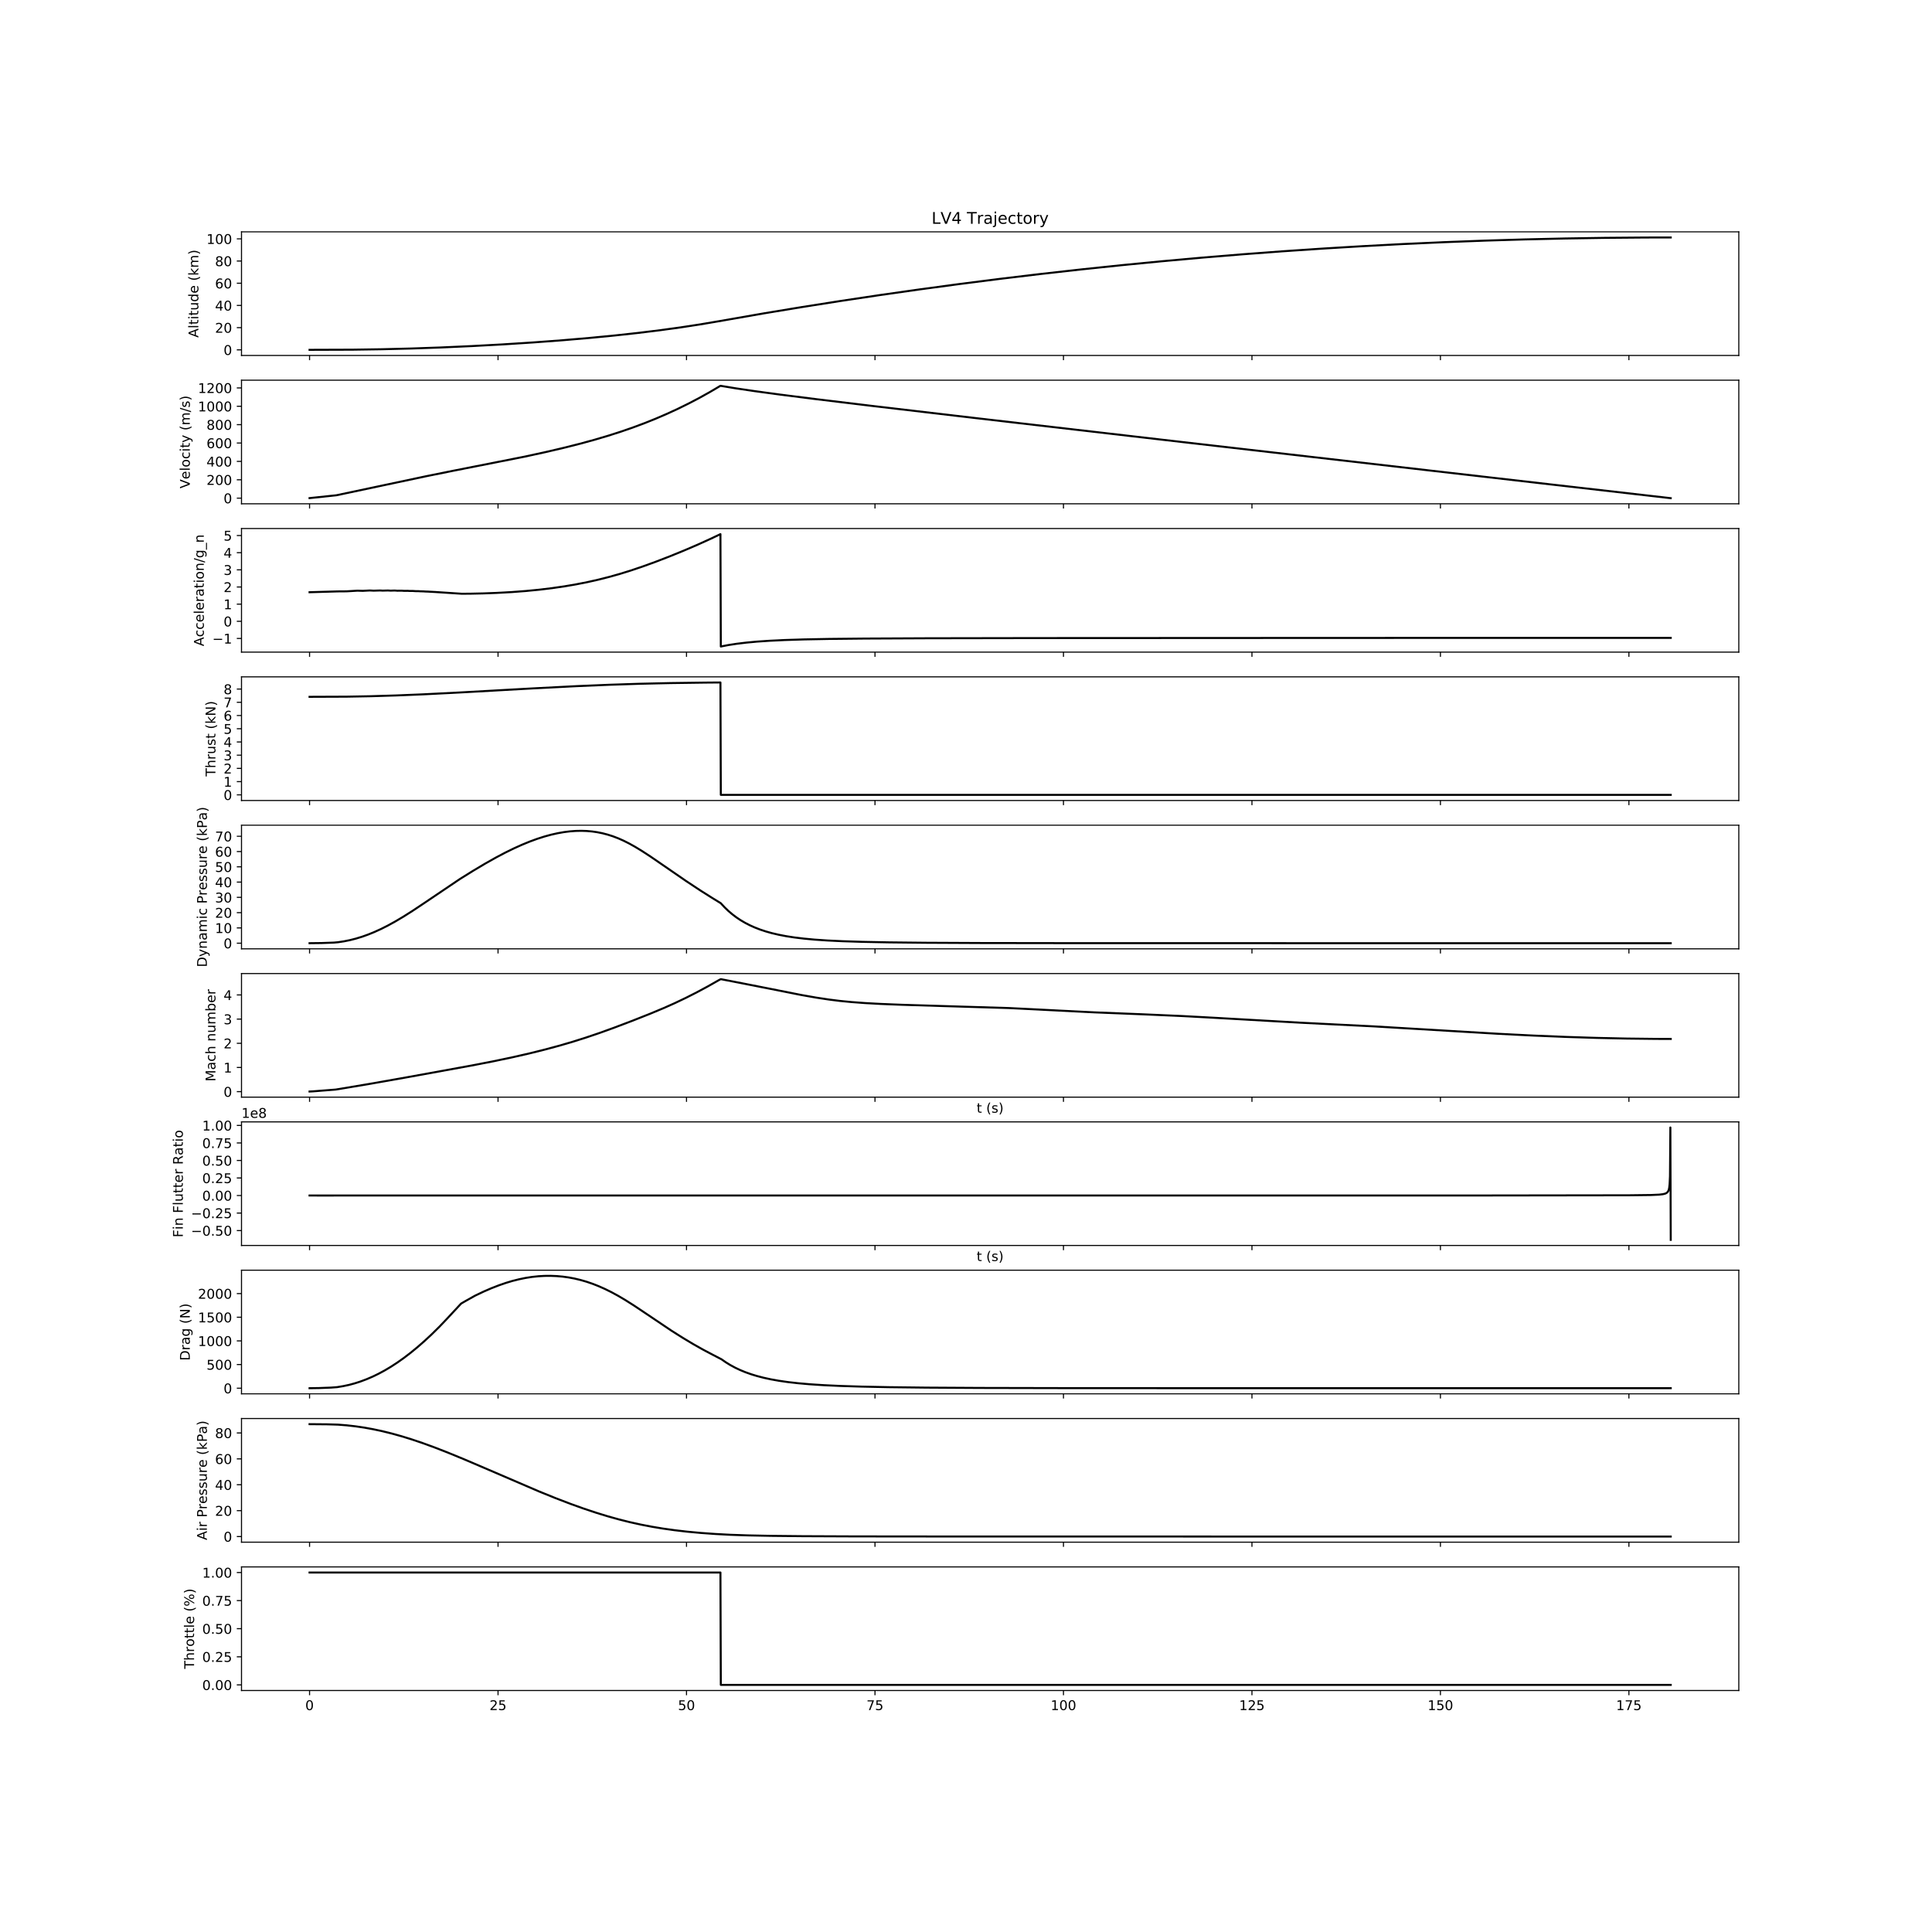 <?xml version="1.0" encoding="utf-8" standalone="no"?>
<!DOCTYPE svg PUBLIC "-//W3C//DTD SVG 1.1//EN"
  "http://www.w3.org/Graphics/SVG/1.1/DTD/svg11.dtd">
<!-- Created with matplotlib (https://matplotlib.org/) -->
<svg height="1440pt" version="1.1" viewBox="0 0 1440 1440" width="1440pt" xmlns="http://www.w3.org/2000/svg" xmlns:xlink="http://www.w3.org/1999/xlink">
 <defs>
  <style type="text/css">
*{stroke-linecap:butt;stroke-linejoin:round;}
  </style>
 </defs>
 <g id="figure_1">
  <g id="patch_1">
   <path d="M 0 1440 
L 1440 1440 
L 1440 0 
L 0 0 
z
" style="fill:#ffffff;"/>
  </g>
  <g id="axes_1">
   <g id="patch_2">
    <path d="M 180 264.936 
L 1296 264.936 
L 1296 172.8 
L 180 172.8 
z
" style="fill:#ffffff;"/>
   </g>
   <g id="matplotlib.axis_1">
    <g id="xtick_1">
     <g id="line2d_1">
      <defs>
       <path d="M 0 0 
L 0 3.5 
" id="m62de6880a2" style="stroke:#000000;stroke-width:0.8;"/>
      </defs>
      <g>
       <use style="stroke:#000000;stroke-width:0.8;" x="230.727" xlink:href="#m62de6880a2" y="264.936"/>
      </g>
     </g>
    </g>
    <g id="xtick_2">
     <g id="line2d_2">
      <g>
       <use style="stroke:#000000;stroke-width:0.8;" x="371.207" xlink:href="#m62de6880a2" y="264.936"/>
      </g>
     </g>
    </g>
    <g id="xtick_3">
     <g id="line2d_3">
      <g>
       <use style="stroke:#000000;stroke-width:0.8;" x="511.687" xlink:href="#m62de6880a2" y="264.936"/>
      </g>
     </g>
    </g>
    <g id="xtick_4">
     <g id="line2d_4">
      <g>
       <use style="stroke:#000000;stroke-width:0.8;" x="652.167" xlink:href="#m62de6880a2" y="264.936"/>
      </g>
     </g>
    </g>
    <g id="xtick_5">
     <g id="line2d_5">
      <g>
       <use style="stroke:#000000;stroke-width:0.8;" x="792.647" xlink:href="#m62de6880a2" y="264.936"/>
      </g>
     </g>
    </g>
    <g id="xtick_6">
     <g id="line2d_6">
      <g>
       <use style="stroke:#000000;stroke-width:0.8;" x="933.127" xlink:href="#m62de6880a2" y="264.936"/>
      </g>
     </g>
    </g>
    <g id="xtick_7">
     <g id="line2d_7">
      <g>
       <use style="stroke:#000000;stroke-width:0.8;" x="1073.606" xlink:href="#m62de6880a2" y="264.936"/>
      </g>
     </g>
    </g>
    <g id="xtick_8">
     <g id="line2d_8">
      <g>
       <use style="stroke:#000000;stroke-width:0.8;" x="1214.086" xlink:href="#m62de6880a2" y="264.936"/>
      </g>
     </g>
    </g>
   </g>
   <g id="matplotlib.axis_2">
    <g id="ytick_1">
     <g id="line2d_9">
      <defs>
       <path d="M 0 0 
L -3.5 0 
" id="m362fff02ec" style="stroke:#000000;stroke-width:0.8;"/>
      </defs>
      <g>
       <use style="stroke:#000000;stroke-width:0.8;" x="180" xlink:href="#m362fff02ec" y="260.75"/>
      </g>
     </g>
     <g id="text_1">
      <!-- 0 -->
      <defs>
       <path d="M 31.781 66.406 
Q 24.172 66.406 20.328 58.906 
Q 16.5 51.422 16.5 36.375 
Q 16.5 21.391 20.328 13.891 
Q 24.172 6.391 31.781 6.391 
Q 39.453 6.391 43.281 13.891 
Q 47.125 21.391 47.125 36.375 
Q 47.125 51.422 43.281 58.906 
Q 39.453 66.406 31.781 66.406 
z
M 31.781 74.219 
Q 44.047 74.219 50.516 64.516 
Q 56.984 54.828 56.984 36.375 
Q 56.984 17.969 50.516 8.266 
Q 44.047 -1.422 31.781 -1.422 
Q 19.531 -1.422 13.062 8.266 
Q 6.594 17.969 6.594 36.375 
Q 6.594 54.828 13.062 64.516 
Q 19.531 74.219 31.781 74.219 
z
" id="DejaVuSans-48"/>
      </defs>
      <g transform="translate(166.637 264.549)scale(0.1 -0.1)">
       <use xlink:href="#DejaVuSans-48"/>
      </g>
     </g>
    </g>
    <g id="ytick_2">
     <g id="line2d_10">
      <g>
       <use style="stroke:#000000;stroke-width:0.8;" x="180" xlink:href="#m362fff02ec" y="244.204"/>
      </g>
     </g>
     <g id="text_2">
      <!-- 20 -->
      <defs>
       <path d="M 19.188 8.297 
L 53.609 8.297 
L 53.609 0 
L 7.328 0 
L 7.328 8.297 
Q 12.938 14.109 22.625 23.891 
Q 32.328 33.688 34.812 36.531 
Q 39.547 41.844 41.422 45.531 
Q 43.312 49.219 43.312 52.781 
Q 43.312 58.594 39.234 62.25 
Q 35.156 65.922 28.609 65.922 
Q 23.969 65.922 18.812 64.312 
Q 13.672 62.703 7.812 59.422 
L 7.812 69.391 
Q 13.766 71.781 18.938 73 
Q 24.125 74.219 28.422 74.219 
Q 39.75 74.219 46.484 68.547 
Q 53.219 62.891 53.219 53.422 
Q 53.219 48.922 51.531 44.891 
Q 49.859 40.875 45.406 35.406 
Q 44.188 33.984 37.641 27.219 
Q 31.109 20.453 19.188 8.297 
z
" id="DejaVuSans-50"/>
      </defs>
      <g transform="translate(160.275 248.003)scale(0.1 -0.1)">
       <use xlink:href="#DejaVuSans-50"/>
       <use x="63.623" xlink:href="#DejaVuSans-48"/>
      </g>
     </g>
    </g>
    <g id="ytick_3">
     <g id="line2d_11">
      <g>
       <use style="stroke:#000000;stroke-width:0.8;" x="180" xlink:href="#m362fff02ec" y="227.658"/>
      </g>
     </g>
     <g id="text_3">
      <!-- 40 -->
      <defs>
       <path d="M 37.797 64.312 
L 12.891 25.391 
L 37.797 25.391 
z
M 35.203 72.906 
L 47.609 72.906 
L 47.609 25.391 
L 58.016 25.391 
L 58.016 17.188 
L 47.609 17.188 
L 47.609 0 
L 37.797 0 
L 37.797 17.188 
L 4.891 17.188 
L 4.891 26.703 
z
" id="DejaVuSans-52"/>
      </defs>
      <g transform="translate(160.275 231.457)scale(0.1 -0.1)">
       <use xlink:href="#DejaVuSans-52"/>
       <use x="63.623" xlink:href="#DejaVuSans-48"/>
      </g>
     </g>
    </g>
    <g id="ytick_4">
     <g id="line2d_12">
      <g>
       <use style="stroke:#000000;stroke-width:0.8;" x="180" xlink:href="#m362fff02ec" y="211.112"/>
      </g>
     </g>
     <g id="text_4">
      <!-- 60 -->
      <defs>
       <path d="M 33.016 40.375 
Q 26.375 40.375 22.484 35.828 
Q 18.609 31.297 18.609 23.391 
Q 18.609 15.531 22.484 10.953 
Q 26.375 6.391 33.016 6.391 
Q 39.656 6.391 43.531 10.953 
Q 47.406 15.531 47.406 23.391 
Q 47.406 31.297 43.531 35.828 
Q 39.656 40.375 33.016 40.375 
z
M 52.594 71.297 
L 52.594 62.312 
Q 48.875 64.062 45.094 64.984 
Q 41.312 65.922 37.594 65.922 
Q 27.828 65.922 22.672 59.328 
Q 17.531 52.734 16.797 39.406 
Q 19.672 43.656 24.016 45.922 
Q 28.375 48.188 33.594 48.188 
Q 44.578 48.188 50.953 41.516 
Q 57.328 34.859 57.328 23.391 
Q 57.328 12.156 50.688 5.359 
Q 44.047 -1.422 33.016 -1.422 
Q 20.359 -1.422 13.672 8.266 
Q 6.984 17.969 6.984 36.375 
Q 6.984 53.656 15.188 63.938 
Q 23.391 74.219 37.203 74.219 
Q 40.922 74.219 44.703 73.484 
Q 48.484 72.75 52.594 71.297 
z
" id="DejaVuSans-54"/>
      </defs>
      <g transform="translate(160.275 214.911)scale(0.1 -0.1)">
       <use xlink:href="#DejaVuSans-54"/>
       <use x="63.623" xlink:href="#DejaVuSans-48"/>
      </g>
     </g>
    </g>
    <g id="ytick_5">
     <g id="line2d_13">
      <g>
       <use style="stroke:#000000;stroke-width:0.8;" x="180" xlink:href="#m362fff02ec" y="194.566"/>
      </g>
     </g>
     <g id="text_5">
      <!-- 80 -->
      <defs>
       <path d="M 31.781 34.625 
Q 24.75 34.625 20.719 30.859 
Q 16.703 27.094 16.703 20.516 
Q 16.703 13.922 20.719 10.156 
Q 24.75 6.391 31.781 6.391 
Q 38.812 6.391 42.859 10.172 
Q 46.922 13.969 46.922 20.516 
Q 46.922 27.094 42.891 30.859 
Q 38.875 34.625 31.781 34.625 
z
M 21.922 38.812 
Q 15.578 40.375 12.031 44.719 
Q 8.5 49.078 8.5 55.328 
Q 8.5 64.062 14.719 69.141 
Q 20.953 74.219 31.781 74.219 
Q 42.672 74.219 48.875 69.141 
Q 55.078 64.062 55.078 55.328 
Q 55.078 49.078 51.531 44.719 
Q 48 40.375 41.703 38.812 
Q 48.828 37.156 52.797 32.312 
Q 56.781 27.484 56.781 20.516 
Q 56.781 9.906 50.312 4.234 
Q 43.844 -1.422 31.781 -1.422 
Q 19.734 -1.422 13.25 4.234 
Q 6.781 9.906 6.781 20.516 
Q 6.781 27.484 10.781 32.312 
Q 14.797 37.156 21.922 38.812 
z
M 18.312 54.391 
Q 18.312 48.734 21.844 45.562 
Q 25.391 42.391 31.781 42.391 
Q 38.141 42.391 41.719 45.562 
Q 45.312 48.734 45.312 54.391 
Q 45.312 60.062 41.719 63.234 
Q 38.141 66.406 31.781 66.406 
Q 25.391 66.406 21.844 63.234 
Q 18.312 60.062 18.312 54.391 
z
" id="DejaVuSans-56"/>
      </defs>
      <g transform="translate(160.275 198.365)scale(0.1 -0.1)">
       <use xlink:href="#DejaVuSans-56"/>
       <use x="63.623" xlink:href="#DejaVuSans-48"/>
      </g>
     </g>
    </g>
    <g id="ytick_6">
     <g id="line2d_14">
      <g>
       <use style="stroke:#000000;stroke-width:0.8;" x="180" xlink:href="#m362fff02ec" y="178.02"/>
      </g>
     </g>
     <g id="text_6">
      <!-- 100 -->
      <defs>
       <path d="M 12.406 8.297 
L 28.516 8.297 
L 28.516 63.922 
L 10.984 60.406 
L 10.984 69.391 
L 28.422 72.906 
L 38.281 72.906 
L 38.281 8.297 
L 54.391 8.297 
L 54.391 0 
L 12.406 0 
z
" id="DejaVuSans-49"/>
      </defs>
      <g transform="translate(153.912 181.819)scale(0.1 -0.1)">
       <use xlink:href="#DejaVuSans-49"/>
       <use x="63.623" xlink:href="#DejaVuSans-48"/>
       <use x="127.246" xlink:href="#DejaVuSans-48"/>
      </g>
     </g>
    </g>
    <g id="text_7">
     <!-- Altitude (km) -->
     <defs>
      <path d="M 34.188 63.188 
L 20.797 26.906 
L 47.609 26.906 
z
M 28.609 72.906 
L 39.797 72.906 
L 67.578 0 
L 57.328 0 
L 50.688 18.703 
L 17.828 18.703 
L 11.188 0 
L 0.781 0 
z
" id="DejaVuSans-65"/>
      <path d="M 9.422 75.984 
L 18.406 75.984 
L 18.406 0 
L 9.422 0 
z
" id="DejaVuSans-108"/>
      <path d="M 18.312 70.219 
L 18.312 54.688 
L 36.812 54.688 
L 36.812 47.703 
L 18.312 47.703 
L 18.312 18.016 
Q 18.312 11.328 20.141 9.422 
Q 21.969 7.516 27.594 7.516 
L 36.812 7.516 
L 36.812 0 
L 27.594 0 
Q 17.188 0 13.234 3.875 
Q 9.281 7.766 9.281 18.016 
L 9.281 47.703 
L 2.688 47.703 
L 2.688 54.688 
L 9.281 54.688 
L 9.281 70.219 
z
" id="DejaVuSans-116"/>
      <path d="M 9.422 54.688 
L 18.406 54.688 
L 18.406 0 
L 9.422 0 
z
M 9.422 75.984 
L 18.406 75.984 
L 18.406 64.594 
L 9.422 64.594 
z
" id="DejaVuSans-105"/>
      <path d="M 8.5 21.578 
L 8.5 54.688 
L 17.484 54.688 
L 17.484 21.922 
Q 17.484 14.156 20.5 10.266 
Q 23.531 6.391 29.594 6.391 
Q 36.859 6.391 41.078 11.031 
Q 45.312 15.672 45.312 23.688 
L 45.312 54.688 
L 54.297 54.688 
L 54.297 0 
L 45.312 0 
L 45.312 8.406 
Q 42.047 3.422 37.719 1 
Q 33.406 -1.422 27.688 -1.422 
Q 18.266 -1.422 13.375 4.438 
Q 8.5 10.297 8.5 21.578 
z
M 31.109 56 
z
" id="DejaVuSans-117"/>
      <path d="M 45.406 46.391 
L 45.406 75.984 
L 54.391 75.984 
L 54.391 0 
L 45.406 0 
L 45.406 8.203 
Q 42.578 3.328 38.25 0.953 
Q 33.938 -1.422 27.875 -1.422 
Q 17.969 -1.422 11.734 6.484 
Q 5.516 14.406 5.516 27.297 
Q 5.516 40.188 11.734 48.094 
Q 17.969 56 27.875 56 
Q 33.938 56 38.25 53.625 
Q 42.578 51.266 45.406 46.391 
z
M 14.797 27.297 
Q 14.797 17.391 18.875 11.75 
Q 22.953 6.109 30.078 6.109 
Q 37.203 6.109 41.297 11.75 
Q 45.406 17.391 45.406 27.297 
Q 45.406 37.203 41.297 42.844 
Q 37.203 48.484 30.078 48.484 
Q 22.953 48.484 18.875 42.844 
Q 14.797 37.203 14.797 27.297 
z
" id="DejaVuSans-100"/>
      <path d="M 56.203 29.594 
L 56.203 25.203 
L 14.891 25.203 
Q 15.484 15.922 20.484 11.062 
Q 25.484 6.203 34.422 6.203 
Q 39.594 6.203 44.453 7.469 
Q 49.312 8.734 54.109 11.281 
L 54.109 2.781 
Q 49.266 0.734 44.188 -0.344 
Q 39.109 -1.422 33.891 -1.422 
Q 20.797 -1.422 13.156 6.188 
Q 5.516 13.812 5.516 26.812 
Q 5.516 40.234 12.766 48.109 
Q 20.016 56 32.328 56 
Q 43.359 56 49.781 48.891 
Q 56.203 41.797 56.203 29.594 
z
M 47.219 32.234 
Q 47.125 39.594 43.094 43.984 
Q 39.062 48.391 32.422 48.391 
Q 24.906 48.391 20.391 44.141 
Q 15.875 39.891 15.188 32.172 
z
" id="DejaVuSans-101"/>
      <path id="DejaVuSans-32"/>
      <path d="M 31 75.875 
Q 24.469 64.656 21.281 53.656 
Q 18.109 42.672 18.109 31.391 
Q 18.109 20.125 21.312 9.062 
Q 24.516 -2 31 -13.188 
L 23.188 -13.188 
Q 15.875 -1.703 12.234 9.375 
Q 8.594 20.453 8.594 31.391 
Q 8.594 42.281 12.203 53.312 
Q 15.828 64.359 23.188 75.875 
z
" id="DejaVuSans-40"/>
      <path d="M 9.078 75.984 
L 18.109 75.984 
L 18.109 31.109 
L 44.922 54.688 
L 56.391 54.688 
L 27.391 29.109 
L 57.625 0 
L 45.906 0 
L 18.109 26.703 
L 18.109 0 
L 9.078 0 
z
" id="DejaVuSans-107"/>
      <path d="M 52 44.188 
Q 55.375 50.25 60.062 53.125 
Q 64.75 56 71.094 56 
Q 79.641 56 84.281 50.016 
Q 88.922 44.047 88.922 33.016 
L 88.922 0 
L 79.891 0 
L 79.891 32.719 
Q 79.891 40.578 77.094 44.375 
Q 74.312 48.188 68.609 48.188 
Q 61.625 48.188 57.562 43.547 
Q 53.516 38.922 53.516 30.906 
L 53.516 0 
L 44.484 0 
L 44.484 32.719 
Q 44.484 40.625 41.703 44.406 
Q 38.922 48.188 33.109 48.188 
Q 26.219 48.188 22.156 43.531 
Q 18.109 38.875 18.109 30.906 
L 18.109 0 
L 9.078 0 
L 9.078 54.688 
L 18.109 54.688 
L 18.109 46.188 
Q 21.188 51.219 25.484 53.609 
Q 29.781 56 35.688 56 
Q 41.656 56 45.828 52.969 
Q 50 49.953 52 44.188 
z
" id="DejaVuSans-109"/>
      <path d="M 8.016 75.875 
L 15.828 75.875 
Q 23.141 64.359 26.781 53.312 
Q 30.422 42.281 30.422 31.391 
Q 30.422 20.453 26.781 9.375 
Q 23.141 -1.703 15.828 -13.188 
L 8.016 -13.188 
Q 14.5 -2 17.703 9.062 
Q 20.906 20.125 20.906 31.391 
Q 20.906 42.672 17.703 53.656 
Q 14.5 64.656 8.016 75.875 
z
" id="DejaVuSans-41"/>
     </defs>
     <g transform="translate(147.833 251.662)rotate(-90)scale(0.1 -0.1)">
      <use xlink:href="#DejaVuSans-65"/>
      <use x="68.408" xlink:href="#DejaVuSans-108"/>
      <use x="96.191" xlink:href="#DejaVuSans-116"/>
      <use x="135.4" xlink:href="#DejaVuSans-105"/>
      <use x="163.184" xlink:href="#DejaVuSans-116"/>
      <use x="202.393" xlink:href="#DejaVuSans-117"/>
      <use x="265.771" xlink:href="#DejaVuSans-100"/>
      <use x="329.248" xlink:href="#DejaVuSans-101"/>
      <use x="390.771" xlink:href="#DejaVuSans-32"/>
      <use x="422.559" xlink:href="#DejaVuSans-40"/>
      <use x="461.572" xlink:href="#DejaVuSans-107"/>
      <use x="519.482" xlink:href="#DejaVuSans-109"/>
      <use x="616.895" xlink:href="#DejaVuSans-41"/>
     </g>
    </g>
   </g>
   <g id="line2d_15">
    <path clip-path="url(#pcd6cd50682)" d="M 230.727 260.748 
L 262.757 260.636 
L 284.672 260.306 
L 306.586 259.755 
L 328.782 258.975 
L 351.821 257.94 
L 374.86 256.684 
L 397.336 255.238 
L 418.97 253.624 
L 439.199 251.895 
L 458.024 250.068 
L 475.724 248.128 
L 492.02 246.12 
L 507.192 244.032 
L 521.521 241.841 
L 535.288 239.511 
L 569.284 233.57 
L 597.38 228.921 
L 626.599 224.314 
L 656.1 219.888 
L 685.882 215.645 
L 715.664 211.627 
L 745.445 207.831 
L 775.508 204.224 
L 805.571 200.843 
L 835.633 197.687 
L 865.696 194.756 
L 895.759 192.049 
L 925.822 189.567 
L 955.884 187.308 
L 985.947 185.273 
L 1016.01 183.462 
L 1046.072 181.874 
L 1076.135 180.509 
L 1106.198 179.367 
L 1136.26 178.449 
L 1166.323 177.753 
L 1196.386 177.281 
L 1226.448 177.031 
L 1245.273 176.988 
L 1245.273 176.988 
" style="fill:none;stroke:#000000;stroke-linecap:square;stroke-width:1.5;"/>
   </g>
   <g id="patch_3">
    <path d="M 180 264.936 
L 180 172.8 
" style="fill:none;stroke:#000000;stroke-linecap:square;stroke-linejoin:miter;stroke-width:0.8;"/>
   </g>
   <g id="patch_4">
    <path d="M 1296 264.936 
L 1296 172.8 
" style="fill:none;stroke:#000000;stroke-linecap:square;stroke-linejoin:miter;stroke-width:0.8;"/>
   </g>
   <g id="patch_5">
    <path d="M 180 264.936 
L 1296 264.936 
" style="fill:none;stroke:#000000;stroke-linecap:square;stroke-linejoin:miter;stroke-width:0.8;"/>
   </g>
   <g id="patch_6">
    <path d="M 180 172.8 
L 1296 172.8 
" style="fill:none;stroke:#000000;stroke-linecap:square;stroke-linejoin:miter;stroke-width:0.8;"/>
   </g>
   <g id="text_8">
    <!-- LV4 Trajectory -->
    <defs>
     <path d="M 9.812 72.906 
L 19.672 72.906 
L 19.672 8.297 
L 55.172 8.297 
L 55.172 0 
L 9.812 0 
z
" id="DejaVuSans-76"/>
     <path d="M 28.609 0 
L 0.781 72.906 
L 11.078 72.906 
L 34.188 11.531 
L 57.328 72.906 
L 67.578 72.906 
L 39.797 0 
z
" id="DejaVuSans-86"/>
     <path d="M -0.297 72.906 
L 61.375 72.906 
L 61.375 64.594 
L 35.5 64.594 
L 35.5 0 
L 25.594 0 
L 25.594 64.594 
L -0.297 64.594 
z
" id="DejaVuSans-84"/>
     <path d="M 41.109 46.297 
Q 39.594 47.172 37.812 47.578 
Q 36.031 48 33.891 48 
Q 26.266 48 22.188 43.047 
Q 18.109 38.094 18.109 28.812 
L 18.109 0 
L 9.078 0 
L 9.078 54.688 
L 18.109 54.688 
L 18.109 46.188 
Q 20.953 51.172 25.484 53.578 
Q 30.031 56 36.531 56 
Q 37.453 56 38.578 55.875 
Q 39.703 55.766 41.062 55.516 
z
" id="DejaVuSans-114"/>
     <path d="M 34.281 27.484 
Q 23.391 27.484 19.188 25 
Q 14.984 22.516 14.984 16.5 
Q 14.984 11.719 18.141 8.906 
Q 21.297 6.109 26.703 6.109 
Q 34.188 6.109 38.703 11.406 
Q 43.219 16.703 43.219 25.484 
L 43.219 27.484 
z
M 52.203 31.203 
L 52.203 0 
L 43.219 0 
L 43.219 8.297 
Q 40.141 3.328 35.547 0.953 
Q 30.953 -1.422 24.312 -1.422 
Q 15.922 -1.422 10.953 3.297 
Q 6 8.016 6 15.922 
Q 6 25.141 12.172 29.828 
Q 18.359 34.516 30.609 34.516 
L 43.219 34.516 
L 43.219 35.406 
Q 43.219 41.609 39.141 45 
Q 35.062 48.391 27.688 48.391 
Q 23 48.391 18.547 47.266 
Q 14.109 46.141 10.016 43.891 
L 10.016 52.203 
Q 14.938 54.109 19.578 55.047 
Q 24.219 56 28.609 56 
Q 40.484 56 46.344 49.844 
Q 52.203 43.703 52.203 31.203 
z
" id="DejaVuSans-97"/>
     <path d="M 9.422 54.688 
L 18.406 54.688 
L 18.406 -0.984 
Q 18.406 -11.422 14.422 -16.109 
Q 10.453 -20.797 1.609 -20.797 
L -1.812 -20.797 
L -1.812 -13.188 
L 0.594 -13.188 
Q 5.719 -13.188 7.562 -10.812 
Q 9.422 -8.453 9.422 -0.984 
z
M 9.422 75.984 
L 18.406 75.984 
L 18.406 64.594 
L 9.422 64.594 
z
" id="DejaVuSans-106"/>
     <path d="M 48.781 52.594 
L 48.781 44.188 
Q 44.969 46.297 41.141 47.344 
Q 37.312 48.391 33.406 48.391 
Q 24.656 48.391 19.812 42.844 
Q 14.984 37.312 14.984 27.297 
Q 14.984 17.281 19.812 11.734 
Q 24.656 6.203 33.406 6.203 
Q 37.312 6.203 41.141 7.25 
Q 44.969 8.297 48.781 10.406 
L 48.781 2.094 
Q 45.016 0.344 40.984 -0.531 
Q 36.969 -1.422 32.422 -1.422 
Q 20.062 -1.422 12.781 6.344 
Q 5.516 14.109 5.516 27.297 
Q 5.516 40.672 12.859 48.328 
Q 20.219 56 33.016 56 
Q 37.156 56 41.109 55.141 
Q 45.062 54.297 48.781 52.594 
z
" id="DejaVuSans-99"/>
     <path d="M 30.609 48.391 
Q 23.391 48.391 19.188 42.75 
Q 14.984 37.109 14.984 27.297 
Q 14.984 17.484 19.156 11.844 
Q 23.344 6.203 30.609 6.203 
Q 37.797 6.203 41.984 11.859 
Q 46.188 17.531 46.188 27.297 
Q 46.188 37.016 41.984 42.703 
Q 37.797 48.391 30.609 48.391 
z
M 30.609 56 
Q 42.328 56 49.016 48.375 
Q 55.719 40.766 55.719 27.297 
Q 55.719 13.875 49.016 6.219 
Q 42.328 -1.422 30.609 -1.422 
Q 18.844 -1.422 12.172 6.219 
Q 5.516 13.875 5.516 27.297 
Q 5.516 40.766 12.172 48.375 
Q 18.844 56 30.609 56 
z
" id="DejaVuSans-111"/>
     <path d="M 32.172 -5.078 
Q 28.375 -14.844 24.75 -17.812 
Q 21.141 -20.797 15.094 -20.797 
L 7.906 -20.797 
L 7.906 -13.281 
L 13.188 -13.281 
Q 16.891 -13.281 18.938 -11.516 
Q 21 -9.766 23.484 -3.219 
L 25.094 0.875 
L 2.984 54.688 
L 12.5 54.688 
L 29.594 11.922 
L 46.688 54.688 
L 56.203 54.688 
z
" id="DejaVuSans-121"/>
    </defs>
    <g transform="translate(694.344 166.8)scale(0.12 -0.12)">
     <use xlink:href="#DejaVuSans-76"/>
     <use x="55.541" xlink:href="#DejaVuSans-86"/>
     <use x="123.949" xlink:href="#DejaVuSans-52"/>
     <use x="187.572" xlink:href="#DejaVuSans-32"/>
     <use x="219.359" xlink:href="#DejaVuSans-84"/>
     <use x="280.225" xlink:href="#DejaVuSans-114"/>
     <use x="321.338" xlink:href="#DejaVuSans-97"/>
     <use x="382.617" xlink:href="#DejaVuSans-106"/>
     <use x="410.4" xlink:href="#DejaVuSans-101"/>
     <use x="471.924" xlink:href="#DejaVuSans-99"/>
     <use x="526.904" xlink:href="#DejaVuSans-116"/>
     <use x="566.113" xlink:href="#DejaVuSans-111"/>
     <use x="627.295" xlink:href="#DejaVuSans-114"/>
     <use x="668.408" xlink:href="#DejaVuSans-121"/>
    </g>
   </g>
  </g>
  <g id="axes_2">
   <g id="patch_7">
    <path d="M 180 375.498 
L 1296 375.498 
L 1296 283.363 
L 180 283.363 
z
" style="fill:#ffffff;"/>
   </g>
   <g id="matplotlib.axis_3">
    <g id="xtick_9">
     <g id="line2d_16">
      <g>
       <use style="stroke:#000000;stroke-width:0.8;" x="230.727" xlink:href="#m62de6880a2" y="375.498"/>
      </g>
     </g>
    </g>
    <g id="xtick_10">
     <g id="line2d_17">
      <g>
       <use style="stroke:#000000;stroke-width:0.8;" x="371.207" xlink:href="#m62de6880a2" y="375.498"/>
      </g>
     </g>
    </g>
    <g id="xtick_11">
     <g id="line2d_18">
      <g>
       <use style="stroke:#000000;stroke-width:0.8;" x="511.687" xlink:href="#m62de6880a2" y="375.498"/>
      </g>
     </g>
    </g>
    <g id="xtick_12">
     <g id="line2d_19">
      <g>
       <use style="stroke:#000000;stroke-width:0.8;" x="652.167" xlink:href="#m62de6880a2" y="375.498"/>
      </g>
     </g>
    </g>
    <g id="xtick_13">
     <g id="line2d_20">
      <g>
       <use style="stroke:#000000;stroke-width:0.8;" x="792.647" xlink:href="#m62de6880a2" y="375.498"/>
      </g>
     </g>
    </g>
    <g id="xtick_14">
     <g id="line2d_21">
      <g>
       <use style="stroke:#000000;stroke-width:0.8;" x="933.127" xlink:href="#m62de6880a2" y="375.498"/>
      </g>
     </g>
    </g>
    <g id="xtick_15">
     <g id="line2d_22">
      <g>
       <use style="stroke:#000000;stroke-width:0.8;" x="1073.606" xlink:href="#m62de6880a2" y="375.498"/>
      </g>
     </g>
    </g>
    <g id="xtick_16">
     <g id="line2d_23">
      <g>
       <use style="stroke:#000000;stroke-width:0.8;" x="1214.086" xlink:href="#m62de6880a2" y="375.498"/>
      </g>
     </g>
    </g>
   </g>
   <g id="matplotlib.axis_4">
    <g id="ytick_7">
     <g id="line2d_24">
      <g>
       <use style="stroke:#000000;stroke-width:0.8;" x="180" xlink:href="#m362fff02ec" y="371.291"/>
      </g>
     </g>
     <g id="text_9">
      <!-- 0 -->
      <g transform="translate(166.637 375.09)scale(0.1 -0.1)">
       <use xlink:href="#DejaVuSans-48"/>
      </g>
     </g>
    </g>
    <g id="ytick_8">
     <g id="line2d_25">
      <g>
       <use style="stroke:#000000;stroke-width:0.8;" x="180" xlink:href="#m362fff02ec" y="357.595"/>
      </g>
     </g>
     <g id="text_10">
      <!-- 200 -->
      <g transform="translate(153.912 361.395)scale(0.1 -0.1)">
       <use xlink:href="#DejaVuSans-50"/>
       <use x="63.623" xlink:href="#DejaVuSans-48"/>
       <use x="127.246" xlink:href="#DejaVuSans-48"/>
      </g>
     </g>
    </g>
    <g id="ytick_9">
     <g id="line2d_26">
      <g>
       <use style="stroke:#000000;stroke-width:0.8;" x="180" xlink:href="#m362fff02ec" y="343.9"/>
      </g>
     </g>
     <g id="text_11">
      <!-- 400 -->
      <g transform="translate(153.912 347.699)scale(0.1 -0.1)">
       <use xlink:href="#DejaVuSans-52"/>
       <use x="63.623" xlink:href="#DejaVuSans-48"/>
       <use x="127.246" xlink:href="#DejaVuSans-48"/>
      </g>
     </g>
    </g>
    <g id="ytick_10">
     <g id="line2d_27">
      <g>
       <use style="stroke:#000000;stroke-width:0.8;" x="180" xlink:href="#m362fff02ec" y="330.204"/>
      </g>
     </g>
     <g id="text_12">
      <!-- 600 -->
      <g transform="translate(153.912 334.004)scale(0.1 -0.1)">
       <use xlink:href="#DejaVuSans-54"/>
       <use x="63.623" xlink:href="#DejaVuSans-48"/>
       <use x="127.246" xlink:href="#DejaVuSans-48"/>
      </g>
     </g>
    </g>
    <g id="ytick_11">
     <g id="line2d_28">
      <g>
       <use style="stroke:#000000;stroke-width:0.8;" x="180" xlink:href="#m362fff02ec" y="316.509"/>
      </g>
     </g>
     <g id="text_13">
      <!-- 800 -->
      <g transform="translate(153.912 320.308)scale(0.1 -0.1)">
       <use xlink:href="#DejaVuSans-56"/>
       <use x="63.623" xlink:href="#DejaVuSans-48"/>
       <use x="127.246" xlink:href="#DejaVuSans-48"/>
      </g>
     </g>
    </g>
    <g id="ytick_12">
     <g id="line2d_29">
      <g>
       <use style="stroke:#000000;stroke-width:0.8;" x="180" xlink:href="#m362fff02ec" y="302.813"/>
      </g>
     </g>
     <g id="text_14">
      <!-- 1000 -->
      <g transform="translate(147.55 306.613)scale(0.1 -0.1)">
       <use xlink:href="#DejaVuSans-49"/>
       <use x="63.623" xlink:href="#DejaVuSans-48"/>
       <use x="127.246" xlink:href="#DejaVuSans-48"/>
       <use x="190.869" xlink:href="#DejaVuSans-48"/>
      </g>
     </g>
    </g>
    <g id="ytick_13">
     <g id="line2d_30">
      <g>
       <use style="stroke:#000000;stroke-width:0.8;" x="180" xlink:href="#m362fff02ec" y="289.118"/>
      </g>
     </g>
     <g id="text_15">
      <!-- 1200 -->
      <g transform="translate(147.55 292.917)scale(0.1 -0.1)">
       <use xlink:href="#DejaVuSans-49"/>
       <use x="63.623" xlink:href="#DejaVuSans-50"/>
       <use x="127.246" xlink:href="#DejaVuSans-48"/>
       <use x="190.869" xlink:href="#DejaVuSans-48"/>
      </g>
     </g>
    </g>
    <g id="text_16">
     <!-- Velocity (m/s) -->
     <defs>
      <path d="M 25.391 72.906 
L 33.688 72.906 
L 8.297 -9.281 
L 0 -9.281 
z
" id="DejaVuSans-47"/>
      <path d="M 44.281 53.078 
L 44.281 44.578 
Q 40.484 46.531 36.375 47.5 
Q 32.281 48.484 27.875 48.484 
Q 21.188 48.484 17.844 46.438 
Q 14.5 44.391 14.5 40.281 
Q 14.5 37.156 16.891 35.375 
Q 19.281 33.594 26.516 31.984 
L 29.594 31.297 
Q 39.156 29.25 43.188 25.516 
Q 47.219 21.781 47.219 15.094 
Q 47.219 7.469 41.188 3.016 
Q 35.156 -1.422 24.609 -1.422 
Q 20.219 -1.422 15.453 -0.562 
Q 10.688 0.297 5.422 2 
L 5.422 11.281 
Q 10.406 8.688 15.234 7.391 
Q 20.062 6.109 24.812 6.109 
Q 31.156 6.109 34.562 8.281 
Q 37.984 10.453 37.984 14.406 
Q 37.984 18.062 35.516 20.016 
Q 33.062 21.969 24.703 23.781 
L 21.578 24.516 
Q 13.234 26.266 9.516 29.906 
Q 5.812 33.547 5.812 39.891 
Q 5.812 47.609 11.281 51.797 
Q 16.75 56 26.812 56 
Q 31.781 56 36.172 55.266 
Q 40.578 54.547 44.281 53.078 
z
" id="DejaVuSans-115"/>
     </defs>
     <g transform="translate(141.47 364.078)rotate(-90)scale(0.1 -0.1)">
      <use xlink:href="#DejaVuSans-86"/>
      <use x="68.299" xlink:href="#DejaVuSans-101"/>
      <use x="129.822" xlink:href="#DejaVuSans-108"/>
      <use x="157.605" xlink:href="#DejaVuSans-111"/>
      <use x="218.787" xlink:href="#DejaVuSans-99"/>
      <use x="273.768" xlink:href="#DejaVuSans-105"/>
      <use x="301.551" xlink:href="#DejaVuSans-116"/>
      <use x="340.76" xlink:href="#DejaVuSans-121"/>
      <use x="399.939" xlink:href="#DejaVuSans-32"/>
      <use x="431.727" xlink:href="#DejaVuSans-40"/>
      <use x="470.74" xlink:href="#DejaVuSans-109"/>
      <use x="568.152" xlink:href="#DejaVuSans-47"/>
      <use x="601.844" xlink:href="#DejaVuSans-115"/>
      <use x="653.943" xlink:href="#DejaVuSans-41"/>
     </g>
    </g>
   </g>
   <g id="line2d_31">
    <path clip-path="url(#p3e056a0675)" d="M 230.727 371.262 
L 250.675 369.153 
L 281.862 362.546 
L 317.263 355.028 
L 337.773 350.884 
L 390.874 340.386 
L 406.608 336.965 
L 420.094 333.812 
L 432.175 330.761 
L 443.133 327.768 
L 453.247 324.777 
L 462.8 321.719 
L 471.791 318.608 
L 480.5 315.357 
L 488.929 311.972 
L 497.077 308.462 
L 505.225 304.708 
L 513.092 300.843 
L 520.959 296.73 
L 528.826 292.36 
L 536.411 287.892 
L 536.973 287.551 
L 548.212 289.407 
L 562.541 291.535 
L 581.365 294.092 
L 608.056 297.473 
L 650.481 302.6 
L 726.34 311.519 
L 881.149 329.462 
L 1148.061 360.159 
L 1245.273 371.31 
L 1245.273 371.31 
" style="fill:none;stroke:#000000;stroke-linecap:square;stroke-width:1.5;"/>
   </g>
   <g id="patch_8">
    <path d="M 180 375.498 
L 180 283.363 
" style="fill:none;stroke:#000000;stroke-linecap:square;stroke-linejoin:miter;stroke-width:0.8;"/>
   </g>
   <g id="patch_9">
    <path d="M 1296 375.498 
L 1296 283.363 
" style="fill:none;stroke:#000000;stroke-linecap:square;stroke-linejoin:miter;stroke-width:0.8;"/>
   </g>
   <g id="patch_10">
    <path d="M 180 375.498 
L 1296 375.498 
" style="fill:none;stroke:#000000;stroke-linecap:square;stroke-linejoin:miter;stroke-width:0.8;"/>
   </g>
   <g id="patch_11">
    <path d="M 180 283.363 
L 1296 283.363 
" style="fill:none;stroke:#000000;stroke-linecap:square;stroke-linejoin:miter;stroke-width:0.8;"/>
   </g>
  </g>
  <g id="axes_3">
   <g id="patch_12">
    <path d="M 180 486.061 
L 1296 486.061 
L 1296 393.925 
L 180 393.925 
z
" style="fill:#ffffff;"/>
   </g>
   <g id="matplotlib.axis_5">
    <g id="xtick_17">
     <g id="line2d_32">
      <g>
       <use style="stroke:#000000;stroke-width:0.8;" x="230.727" xlink:href="#m62de6880a2" y="486.061"/>
      </g>
     </g>
    </g>
    <g id="xtick_18">
     <g id="line2d_33">
      <g>
       <use style="stroke:#000000;stroke-width:0.8;" x="371.207" xlink:href="#m62de6880a2" y="486.061"/>
      </g>
     </g>
    </g>
    <g id="xtick_19">
     <g id="line2d_34">
      <g>
       <use style="stroke:#000000;stroke-width:0.8;" x="511.687" xlink:href="#m62de6880a2" y="486.061"/>
      </g>
     </g>
    </g>
    <g id="xtick_20">
     <g id="line2d_35">
      <g>
       <use style="stroke:#000000;stroke-width:0.8;" x="652.167" xlink:href="#m62de6880a2" y="486.061"/>
      </g>
     </g>
    </g>
    <g id="xtick_21">
     <g id="line2d_36">
      <g>
       <use style="stroke:#000000;stroke-width:0.8;" x="792.647" xlink:href="#m62de6880a2" y="486.061"/>
      </g>
     </g>
    </g>
    <g id="xtick_22">
     <g id="line2d_37">
      <g>
       <use style="stroke:#000000;stroke-width:0.8;" x="933.127" xlink:href="#m62de6880a2" y="486.061"/>
      </g>
     </g>
    </g>
    <g id="xtick_23">
     <g id="line2d_38">
      <g>
       <use style="stroke:#000000;stroke-width:0.8;" x="1073.606" xlink:href="#m62de6880a2" y="486.061"/>
      </g>
     </g>
    </g>
    <g id="xtick_24">
     <g id="line2d_39">
      <g>
       <use style="stroke:#000000;stroke-width:0.8;" x="1214.086" xlink:href="#m62de6880a2" y="486.061"/>
      </g>
     </g>
    </g>
   </g>
   <g id="matplotlib.axis_6">
    <g id="ytick_14">
     <g id="line2d_40">
      <g>
       <use style="stroke:#000000;stroke-width:0.8;" x="180" xlink:href="#m362fff02ec" y="475.879"/>
      </g>
     </g>
     <g id="text_17">
      <!-- −1 -->
      <defs>
       <path d="M 10.594 35.5 
L 73.188 35.5 
L 73.188 27.203 
L 10.594 27.203 
z
" id="DejaVuSans-8722"/>
      </defs>
      <g transform="translate(158.258 479.678)scale(0.1 -0.1)">
       <use xlink:href="#DejaVuSans-8722"/>
       <use x="83.789" xlink:href="#DejaVuSans-49"/>
      </g>
     </g>
    </g>
    <g id="ytick_15">
     <g id="line2d_41">
      <g>
       <use style="stroke:#000000;stroke-width:0.8;" x="180" xlink:href="#m362fff02ec" y="463.089"/>
      </g>
     </g>
     <g id="text_18">
      <!-- 0 -->
      <g transform="translate(166.637 466.888)scale(0.1 -0.1)">
       <use xlink:href="#DejaVuSans-48"/>
      </g>
     </g>
    </g>
    <g id="ytick_16">
     <g id="line2d_42">
      <g>
       <use style="stroke:#000000;stroke-width:0.8;" x="180" xlink:href="#m362fff02ec" y="450.298"/>
      </g>
     </g>
     <g id="text_19">
      <!-- 1 -->
      <g transform="translate(166.637 454.097)scale(0.1 -0.1)">
       <use xlink:href="#DejaVuSans-49"/>
      </g>
     </g>
    </g>
    <g id="ytick_17">
     <g id="line2d_43">
      <g>
       <use style="stroke:#000000;stroke-width:0.8;" x="180" xlink:href="#m362fff02ec" y="437.507"/>
      </g>
     </g>
     <g id="text_20">
      <!-- 2 -->
      <g transform="translate(166.637 441.307)scale(0.1 -0.1)">
       <use xlink:href="#DejaVuSans-50"/>
      </g>
     </g>
    </g>
    <g id="ytick_18">
     <g id="line2d_44">
      <g>
       <use style="stroke:#000000;stroke-width:0.8;" x="180" xlink:href="#m362fff02ec" y="424.717"/>
      </g>
     </g>
     <g id="text_21">
      <!-- 3 -->
      <defs>
       <path d="M 40.578 39.312 
Q 47.656 37.797 51.625 33 
Q 55.609 28.219 55.609 21.188 
Q 55.609 10.406 48.188 4.484 
Q 40.766 -1.422 27.094 -1.422 
Q 22.516 -1.422 17.656 -0.516 
Q 12.797 0.391 7.625 2.203 
L 7.625 11.719 
Q 11.719 9.328 16.594 8.109 
Q 21.484 6.891 26.812 6.891 
Q 36.078 6.891 40.938 10.547 
Q 45.797 14.203 45.797 21.188 
Q 45.797 27.641 41.281 31.266 
Q 36.766 34.906 28.719 34.906 
L 20.219 34.906 
L 20.219 43.016 
L 29.109 43.016 
Q 36.375 43.016 40.234 45.922 
Q 44.094 48.828 44.094 54.297 
Q 44.094 59.906 40.109 62.906 
Q 36.141 65.922 28.719 65.922 
Q 24.656 65.922 20.016 65.031 
Q 15.375 64.156 9.812 62.312 
L 9.812 71.094 
Q 15.438 72.656 20.344 73.438 
Q 25.25 74.219 29.594 74.219 
Q 40.828 74.219 47.359 69.109 
Q 53.906 64.016 53.906 55.328 
Q 53.906 49.266 50.438 45.094 
Q 46.969 40.922 40.578 39.312 
z
" id="DejaVuSans-51"/>
      </defs>
      <g transform="translate(166.637 428.516)scale(0.1 -0.1)">
       <use xlink:href="#DejaVuSans-51"/>
      </g>
     </g>
    </g>
    <g id="ytick_19">
     <g id="line2d_45">
      <g>
       <use style="stroke:#000000;stroke-width:0.8;" x="180" xlink:href="#m362fff02ec" y="411.926"/>
      </g>
     </g>
     <g id="text_22">
      <!-- 4 -->
      <g transform="translate(166.637 415.725)scale(0.1 -0.1)">
       <use xlink:href="#DejaVuSans-52"/>
      </g>
     </g>
    </g>
    <g id="ytick_20">
     <g id="line2d_46">
      <g>
       <use style="stroke:#000000;stroke-width:0.8;" x="180" xlink:href="#m362fff02ec" y="399.135"/>
      </g>
     </g>
     <g id="text_23">
      <!-- 5 -->
      <defs>
       <path d="M 10.797 72.906 
L 49.516 72.906 
L 49.516 64.594 
L 19.828 64.594 
L 19.828 46.734 
Q 21.969 47.469 24.109 47.828 
Q 26.266 48.188 28.422 48.188 
Q 40.625 48.188 47.75 41.5 
Q 54.891 34.812 54.891 23.391 
Q 54.891 11.625 47.562 5.094 
Q 40.234 -1.422 26.906 -1.422 
Q 22.312 -1.422 17.547 -0.641 
Q 12.797 0.141 7.719 1.703 
L 7.719 11.625 
Q 12.109 9.234 16.797 8.062 
Q 21.484 6.891 26.703 6.891 
Q 35.156 6.891 40.078 11.328 
Q 45.016 15.766 45.016 23.391 
Q 45.016 31 40.078 35.438 
Q 35.156 39.891 26.703 39.891 
Q 22.75 39.891 18.812 39.016 
Q 14.891 38.141 10.797 36.281 
z
" id="DejaVuSans-53"/>
      </defs>
      <g transform="translate(166.637 402.935)scale(0.1 -0.1)">
       <use xlink:href="#DejaVuSans-53"/>
      </g>
     </g>
    </g>
    <g id="text_24">
     <!-- Acceleration/g_n -->
     <defs>
      <path d="M 54.891 33.016 
L 54.891 0 
L 45.906 0 
L 45.906 32.719 
Q 45.906 40.484 42.875 44.328 
Q 39.844 48.188 33.797 48.188 
Q 26.516 48.188 22.312 43.547 
Q 18.109 38.922 18.109 30.906 
L 18.109 0 
L 9.078 0 
L 9.078 54.688 
L 18.109 54.688 
L 18.109 46.188 
Q 21.344 51.125 25.703 53.562 
Q 30.078 56 35.797 56 
Q 45.219 56 50.047 50.172 
Q 54.891 44.344 54.891 33.016 
z
" id="DejaVuSans-110"/>
      <path d="M 45.406 27.984 
Q 45.406 37.75 41.375 43.109 
Q 37.359 48.484 30.078 48.484 
Q 22.859 48.484 18.828 43.109 
Q 14.797 37.75 14.797 27.984 
Q 14.797 18.266 18.828 12.891 
Q 22.859 7.516 30.078 7.516 
Q 37.359 7.516 41.375 12.891 
Q 45.406 18.266 45.406 27.984 
z
M 54.391 6.781 
Q 54.391 -7.172 48.188 -13.984 
Q 42 -20.797 29.203 -20.797 
Q 24.469 -20.797 20.266 -20.094 
Q 16.062 -19.391 12.109 -17.922 
L 12.109 -9.188 
Q 16.062 -11.328 19.922 -12.344 
Q 23.781 -13.375 27.781 -13.375 
Q 36.625 -13.375 41.016 -8.766 
Q 45.406 -4.156 45.406 5.172 
L 45.406 9.625 
Q 42.625 4.781 38.281 2.391 
Q 33.938 0 27.875 0 
Q 17.828 0 11.672 7.656 
Q 5.516 15.328 5.516 27.984 
Q 5.516 40.672 11.672 48.328 
Q 17.828 56 27.875 56 
Q 33.938 56 38.281 53.609 
Q 42.625 51.219 45.406 46.391 
L 45.406 54.688 
L 54.391 54.688 
z
" id="DejaVuSans-103"/>
      <path d="M 50.984 -16.609 
L 50.984 -23.578 
L -0.984 -23.578 
L -0.984 -16.609 
z
" id="DejaVuSans-95"/>
     </defs>
     <g transform="translate(151.9 481.678)rotate(-90)scale(0.1 -0.1)">
      <use xlink:href="#DejaVuSans-65"/>
      <use x="68.393" xlink:href="#DejaVuSans-99"/>
      <use x="123.373" xlink:href="#DejaVuSans-99"/>
      <use x="178.354" xlink:href="#DejaVuSans-101"/>
      <use x="239.877" xlink:href="#DejaVuSans-108"/>
      <use x="267.66" xlink:href="#DejaVuSans-101"/>
      <use x="329.184" xlink:href="#DejaVuSans-114"/>
      <use x="370.297" xlink:href="#DejaVuSans-97"/>
      <use x="431.576" xlink:href="#DejaVuSans-116"/>
      <use x="470.785" xlink:href="#DejaVuSans-105"/>
      <use x="498.568" xlink:href="#DejaVuSans-111"/>
      <use x="559.75" xlink:href="#DejaVuSans-110"/>
      <use x="623.129" xlink:href="#DejaVuSans-47"/>
      <use x="656.82" xlink:href="#DejaVuSans-103"/>
      <use x="720.297" xlink:href="#DejaVuSans-95"/>
      <use x="770.297" xlink:href="#DejaVuSans-110"/>
     </g>
    </g>
   </g>
   <g id="line2d_47">
    <path clip-path="url(#p6b0eb4b445)" d="M 230.727 441.41 
L 251.799 440.798 
L 258.261 440.746 
L 266.409 440.264 
L 270.343 440.383 
L 275.681 440.112 
L 278.49 440.262 
L 283.267 440.113 
L 285.233 440.226 
L 289.167 440.117 
L 291.134 440.241 
L 294.224 440.143 
L 296.191 440.3 
L 299.281 440.255 
L 300.967 440.381 
L 303.777 440.369 
L 305.463 440.483 
L 307.71 440.471 
L 309.677 440.603 
L 311.644 440.616 
L 313.61 440.741 
L 315.296 440.766 
L 317.263 440.894 
L 318.949 440.946 
L 320.915 441.057 
L 322.601 441.152 
L 324.287 441.234 
L 325.973 441.349 
L 329.344 441.564 
L 344.235 442.548 
L 350.978 442.494 
L 360.25 442.285 
L 369.802 441.93 
L 381.322 441.306 
L 391.998 440.497 
L 401.832 439.536 
L 411.384 438.381 
L 420.656 437.032 
L 429.366 435.544 
L 437.795 433.881 
L 445.942 432.049 
L 454.09 429.986 
L 461.957 427.769 
L 470.105 425.24 
L 478.815 422.302 
L 488.367 418.841 
L 498.763 414.837 
L 509.72 410.38 
L 520.116 405.912 
L 529.949 401.451 
L 536.973 398.113 
L 537.254 481.873 
L 542.873 480.788 
L 549.055 479.833 
L 556.079 478.98 
L 564.226 478.225 
L 573.498 477.59 
L 585.017 477.034 
L 599.065 476.588 
L 617.89 476.226 
L 644.862 475.948 
L 691.22 475.728 
L 773.822 475.591 
L 1009.829 475.473 
L 1245.273 475.441 
L 1245.273 475.441 
" style="fill:none;stroke:#000000;stroke-linecap:square;stroke-width:1.5;"/>
   </g>
   <g id="patch_13">
    <path d="M 180 486.061 
L 180 393.925 
" style="fill:none;stroke:#000000;stroke-linecap:square;stroke-linejoin:miter;stroke-width:0.8;"/>
   </g>
   <g id="patch_14">
    <path d="M 1296 486.061 
L 1296 393.925 
" style="fill:none;stroke:#000000;stroke-linecap:square;stroke-linejoin:miter;stroke-width:0.8;"/>
   </g>
   <g id="patch_15">
    <path d="M 180 486.061 
L 1296 486.061 
" style="fill:none;stroke:#000000;stroke-linecap:square;stroke-linejoin:miter;stroke-width:0.8;"/>
   </g>
   <g id="patch_16">
    <path d="M 180 393.925 
L 1296 393.925 
" style="fill:none;stroke:#000000;stroke-linecap:square;stroke-linejoin:miter;stroke-width:0.8;"/>
   </g>
  </g>
  <g id="axes_4">
   <g id="patch_17">
    <path d="M 180 596.624 
L 1296 596.624 
L 1296 504.488 
L 180 504.488 
z
" style="fill:#ffffff;"/>
   </g>
   <g id="matplotlib.axis_7">
    <g id="xtick_25">
     <g id="line2d_48">
      <g>
       <use style="stroke:#000000;stroke-width:0.8;" x="230.727" xlink:href="#m62de6880a2" y="596.624"/>
      </g>
     </g>
    </g>
    <g id="xtick_26">
     <g id="line2d_49">
      <g>
       <use style="stroke:#000000;stroke-width:0.8;" x="371.207" xlink:href="#m62de6880a2" y="596.624"/>
      </g>
     </g>
    </g>
    <g id="xtick_27">
     <g id="line2d_50">
      <g>
       <use style="stroke:#000000;stroke-width:0.8;" x="511.687" xlink:href="#m62de6880a2" y="596.624"/>
      </g>
     </g>
    </g>
    <g id="xtick_28">
     <g id="line2d_51">
      <g>
       <use style="stroke:#000000;stroke-width:0.8;" x="652.167" xlink:href="#m62de6880a2" y="596.624"/>
      </g>
     </g>
    </g>
    <g id="xtick_29">
     <g id="line2d_52">
      <g>
       <use style="stroke:#000000;stroke-width:0.8;" x="792.647" xlink:href="#m62de6880a2" y="596.624"/>
      </g>
     </g>
    </g>
    <g id="xtick_30">
     <g id="line2d_53">
      <g>
       <use style="stroke:#000000;stroke-width:0.8;" x="933.127" xlink:href="#m62de6880a2" y="596.624"/>
      </g>
     </g>
    </g>
    <g id="xtick_31">
     <g id="line2d_54">
      <g>
       <use style="stroke:#000000;stroke-width:0.8;" x="1073.606" xlink:href="#m62de6880a2" y="596.624"/>
      </g>
     </g>
    </g>
    <g id="xtick_32">
     <g id="line2d_55">
      <g>
       <use style="stroke:#000000;stroke-width:0.8;" x="1214.086" xlink:href="#m62de6880a2" y="596.624"/>
      </g>
     </g>
    </g>
   </g>
   <g id="matplotlib.axis_8">
    <g id="ytick_21">
     <g id="line2d_56">
      <g>
       <use style="stroke:#000000;stroke-width:0.8;" x="180" xlink:href="#m362fff02ec" y="592.436"/>
      </g>
     </g>
     <g id="text_25">
      <!-- 0 -->
      <g transform="translate(166.637 596.235)scale(0.1 -0.1)">
       <use xlink:href="#DejaVuSans-48"/>
      </g>
     </g>
    </g>
    <g id="ytick_22">
     <g id="line2d_57">
      <g>
       <use style="stroke:#000000;stroke-width:0.8;" x="180" xlink:href="#m362fff02ec" y="582.579"/>
      </g>
     </g>
     <g id="text_26">
      <!-- 1 -->
      <g transform="translate(166.637 586.379)scale(0.1 -0.1)">
       <use xlink:href="#DejaVuSans-49"/>
      </g>
     </g>
    </g>
    <g id="ytick_23">
     <g id="line2d_58">
      <g>
       <use style="stroke:#000000;stroke-width:0.8;" x="180" xlink:href="#m362fff02ec" y="572.723"/>
      </g>
     </g>
     <g id="text_27">
      <!-- 2 -->
      <g transform="translate(166.637 576.522)scale(0.1 -0.1)">
       <use xlink:href="#DejaVuSans-50"/>
      </g>
     </g>
    </g>
    <g id="ytick_24">
     <g id="line2d_59">
      <g>
       <use style="stroke:#000000;stroke-width:0.8;" x="180" xlink:href="#m362fff02ec" y="562.867"/>
      </g>
     </g>
     <g id="text_28">
      <!-- 3 -->
      <g transform="translate(166.637 566.666)scale(0.1 -0.1)">
       <use xlink:href="#DejaVuSans-51"/>
      </g>
     </g>
    </g>
    <g id="ytick_25">
     <g id="line2d_60">
      <g>
       <use style="stroke:#000000;stroke-width:0.8;" x="180" xlink:href="#m362fff02ec" y="553.011"/>
      </g>
     </g>
     <g id="text_29">
      <!-- 4 -->
      <g transform="translate(166.637 556.81)scale(0.1 -0.1)">
       <use xlink:href="#DejaVuSans-52"/>
      </g>
     </g>
    </g>
    <g id="ytick_26">
     <g id="line2d_61">
      <g>
       <use style="stroke:#000000;stroke-width:0.8;" x="180" xlink:href="#m362fff02ec" y="543.154"/>
      </g>
     </g>
     <g id="text_30">
      <!-- 5 -->
      <g transform="translate(166.637 546.954)scale(0.1 -0.1)">
       <use xlink:href="#DejaVuSans-53"/>
      </g>
     </g>
    </g>
    <g id="ytick_27">
     <g id="line2d_62">
      <g>
       <use style="stroke:#000000;stroke-width:0.8;" x="180" xlink:href="#m362fff02ec" y="533.298"/>
      </g>
     </g>
     <g id="text_31">
      <!-- 6 -->
      <g transform="translate(166.637 537.097)scale(0.1 -0.1)">
       <use xlink:href="#DejaVuSans-54"/>
      </g>
     </g>
    </g>
    <g id="ytick_28">
     <g id="line2d_63">
      <g>
       <use style="stroke:#000000;stroke-width:0.8;" x="180" xlink:href="#m362fff02ec" y="523.442"/>
      </g>
     </g>
     <g id="text_32">
      <!-- 7 -->
      <defs>
       <path d="M 8.203 72.906 
L 55.078 72.906 
L 55.078 68.703 
L 28.609 0 
L 18.312 0 
L 43.219 64.594 
L 8.203 64.594 
z
" id="DejaVuSans-55"/>
      </defs>
      <g transform="translate(166.637 527.241)scale(0.1 -0.1)">
       <use xlink:href="#DejaVuSans-55"/>
      </g>
     </g>
    </g>
    <g id="ytick_29">
     <g id="line2d_64">
      <g>
       <use style="stroke:#000000;stroke-width:0.8;" x="180" xlink:href="#m362fff02ec" y="513.586"/>
      </g>
     </g>
     <g id="text_33">
      <!-- 8 -->
      <g transform="translate(166.637 517.385)scale(0.1 -0.1)">
       <use xlink:href="#DejaVuSans-56"/>
      </g>
     </g>
    </g>
    <g id="text_34">
     <!-- Thrust (kN) -->
     <defs>
      <path d="M 54.891 33.016 
L 54.891 0 
L 45.906 0 
L 45.906 32.719 
Q 45.906 40.484 42.875 44.328 
Q 39.844 48.188 33.797 48.188 
Q 26.516 48.188 22.312 43.547 
Q 18.109 38.922 18.109 30.906 
L 18.109 0 
L 9.078 0 
L 9.078 75.984 
L 18.109 75.984 
L 18.109 46.188 
Q 21.344 51.125 25.703 53.562 
Q 30.078 56 35.797 56 
Q 45.219 56 50.047 50.172 
Q 54.891 44.344 54.891 33.016 
z
" id="DejaVuSans-104"/>
      <path d="M 9.812 72.906 
L 23.094 72.906 
L 55.422 11.922 
L 55.422 72.906 
L 64.984 72.906 
L 64.984 0 
L 51.703 0 
L 19.391 60.984 
L 19.391 0 
L 9.812 0 
z
" id="DejaVuSans-78"/>
     </defs>
     <g transform="translate(160.558 578.694)rotate(-90)scale(0.1 -0.1)">
      <use xlink:href="#DejaVuSans-84"/>
      <use x="61.084" xlink:href="#DejaVuSans-104"/>
      <use x="124.463" xlink:href="#DejaVuSans-114"/>
      <use x="165.576" xlink:href="#DejaVuSans-117"/>
      <use x="228.955" xlink:href="#DejaVuSans-115"/>
      <use x="281.055" xlink:href="#DejaVuSans-116"/>
      <use x="320.264" xlink:href="#DejaVuSans-32"/>
      <use x="352.051" xlink:href="#DejaVuSans-40"/>
      <use x="391.064" xlink:href="#DejaVuSans-107"/>
      <use x="448.975" xlink:href="#DejaVuSans-78"/>
      <use x="523.779" xlink:href="#DejaVuSans-41"/>
     </g>
    </g>
   </g>
   <g id="line2d_65">
    <path clip-path="url(#p306bff4494)" d="M 230.727 519.37 
L 258.261 519.259 
L 276.243 518.926 
L 295.067 518.353 
L 315.858 517.494 
L 341.425 516.204 
L 397.617 513.062 
L 429.928 511.407 
L 454.652 510.36 
L 476.848 509.639 
L 499.606 509.128 
L 525.735 508.772 
L 536.973 508.676 
L 537.254 592.436 
L 1245.273 592.436 
L 1245.273 592.436 
" style="fill:none;stroke:#000000;stroke-linecap:square;stroke-width:1.5;"/>
   </g>
   <g id="patch_18">
    <path d="M 180 596.624 
L 180 504.488 
" style="fill:none;stroke:#000000;stroke-linecap:square;stroke-linejoin:miter;stroke-width:0.8;"/>
   </g>
   <g id="patch_19">
    <path d="M 1296 596.624 
L 1296 504.488 
" style="fill:none;stroke:#000000;stroke-linecap:square;stroke-linejoin:miter;stroke-width:0.8;"/>
   </g>
   <g id="patch_20">
    <path d="M 180 596.624 
L 1296 596.624 
" style="fill:none;stroke:#000000;stroke-linecap:square;stroke-linejoin:miter;stroke-width:0.8;"/>
   </g>
   <g id="patch_21">
    <path d="M 180 504.488 
L 1296 504.488 
" style="fill:none;stroke:#000000;stroke-linecap:square;stroke-linejoin:miter;stroke-width:0.8;"/>
   </g>
  </g>
  <g id="axes_5">
   <g id="patch_22">
    <path d="M 180 707.186 
L 1296 707.186 
L 1296 615.051 
L 180 615.051 
z
" style="fill:#ffffff;"/>
   </g>
   <g id="matplotlib.axis_9">
    <g id="xtick_33">
     <g id="line2d_66">
      <g>
       <use style="stroke:#000000;stroke-width:0.8;" x="230.727" xlink:href="#m62de6880a2" y="707.186"/>
      </g>
     </g>
    </g>
    <g id="xtick_34">
     <g id="line2d_67">
      <g>
       <use style="stroke:#000000;stroke-width:0.8;" x="371.207" xlink:href="#m62de6880a2" y="707.186"/>
      </g>
     </g>
    </g>
    <g id="xtick_35">
     <g id="line2d_68">
      <g>
       <use style="stroke:#000000;stroke-width:0.8;" x="511.687" xlink:href="#m62de6880a2" y="707.186"/>
      </g>
     </g>
    </g>
    <g id="xtick_36">
     <g id="line2d_69">
      <g>
       <use style="stroke:#000000;stroke-width:0.8;" x="652.167" xlink:href="#m62de6880a2" y="707.186"/>
      </g>
     </g>
    </g>
    <g id="xtick_37">
     <g id="line2d_70">
      <g>
       <use style="stroke:#000000;stroke-width:0.8;" x="792.647" xlink:href="#m62de6880a2" y="707.186"/>
      </g>
     </g>
    </g>
    <g id="xtick_38">
     <g id="line2d_71">
      <g>
       <use style="stroke:#000000;stroke-width:0.8;" x="933.127" xlink:href="#m62de6880a2" y="707.186"/>
      </g>
     </g>
    </g>
    <g id="xtick_39">
     <g id="line2d_72">
      <g>
       <use style="stroke:#000000;stroke-width:0.8;" x="1073.606" xlink:href="#m62de6880a2" y="707.186"/>
      </g>
     </g>
    </g>
    <g id="xtick_40">
     <g id="line2d_73">
      <g>
       <use style="stroke:#000000;stroke-width:0.8;" x="1214.086" xlink:href="#m62de6880a2" y="707.186"/>
      </g>
     </g>
    </g>
   </g>
   <g id="matplotlib.axis_10">
    <g id="ytick_30">
     <g id="line2d_74">
      <g>
       <use style="stroke:#000000;stroke-width:0.8;" x="180" xlink:href="#m362fff02ec" y="702.999"/>
      </g>
     </g>
     <g id="text_35">
      <!-- 0 -->
      <g transform="translate(166.637 706.798)scale(0.1 -0.1)">
       <use xlink:href="#DejaVuSans-48"/>
      </g>
     </g>
    </g>
    <g id="ytick_31">
     <g id="line2d_75">
      <g>
       <use style="stroke:#000000;stroke-width:0.8;" x="180" xlink:href="#m362fff02ec" y="691.614"/>
      </g>
     </g>
     <g id="text_36">
      <!-- 10 -->
      <g transform="translate(160.275 695.413)scale(0.1 -0.1)">
       <use xlink:href="#DejaVuSans-49"/>
       <use x="63.623" xlink:href="#DejaVuSans-48"/>
      </g>
     </g>
    </g>
    <g id="ytick_32">
     <g id="line2d_76">
      <g>
       <use style="stroke:#000000;stroke-width:0.8;" x="180" xlink:href="#m362fff02ec" y="680.229"/>
      </g>
     </g>
     <g id="text_37">
      <!-- 20 -->
      <g transform="translate(160.275 684.029)scale(0.1 -0.1)">
       <use xlink:href="#DejaVuSans-50"/>
       <use x="63.623" xlink:href="#DejaVuSans-48"/>
      </g>
     </g>
    </g>
    <g id="ytick_33">
     <g id="line2d_77">
      <g>
       <use style="stroke:#000000;stroke-width:0.8;" x="180" xlink:href="#m362fff02ec" y="668.845"/>
      </g>
     </g>
     <g id="text_38">
      <!-- 30 -->
      <g transform="translate(160.275 672.644)scale(0.1 -0.1)">
       <use xlink:href="#DejaVuSans-51"/>
       <use x="63.623" xlink:href="#DejaVuSans-48"/>
      </g>
     </g>
    </g>
    <g id="ytick_34">
     <g id="line2d_78">
      <g>
       <use style="stroke:#000000;stroke-width:0.8;" x="180" xlink:href="#m362fff02ec" y="657.46"/>
      </g>
     </g>
     <g id="text_39">
      <!-- 40 -->
      <g transform="translate(160.275 661.26)scale(0.1 -0.1)">
       <use xlink:href="#DejaVuSans-52"/>
       <use x="63.623" xlink:href="#DejaVuSans-48"/>
      </g>
     </g>
    </g>
    <g id="ytick_35">
     <g id="line2d_79">
      <g>
       <use style="stroke:#000000;stroke-width:0.8;" x="180" xlink:href="#m362fff02ec" y="646.076"/>
      </g>
     </g>
     <g id="text_40">
      <!-- 50 -->
      <g transform="translate(160.275 649.875)scale(0.1 -0.1)">
       <use xlink:href="#DejaVuSans-53"/>
       <use x="63.623" xlink:href="#DejaVuSans-48"/>
      </g>
     </g>
    </g>
    <g id="ytick_36">
     <g id="line2d_80">
      <g>
       <use style="stroke:#000000;stroke-width:0.8;" x="180" xlink:href="#m362fff02ec" y="634.691"/>
      </g>
     </g>
     <g id="text_41">
      <!-- 60 -->
      <g transform="translate(160.275 638.491)scale(0.1 -0.1)">
       <use xlink:href="#DejaVuSans-54"/>
       <use x="63.623" xlink:href="#DejaVuSans-48"/>
      </g>
     </g>
    </g>
    <g id="ytick_37">
     <g id="line2d_81">
      <g>
       <use style="stroke:#000000;stroke-width:0.8;" x="180" xlink:href="#m362fff02ec" y="623.307"/>
      </g>
     </g>
     <g id="text_42">
      <!-- 70 -->
      <g transform="translate(160.275 627.106)scale(0.1 -0.1)">
       <use xlink:href="#DejaVuSans-55"/>
       <use x="63.623" xlink:href="#DejaVuSans-48"/>
      </g>
     </g>
    </g>
    <g id="text_43">
     <!-- Dynamic Pressure (kPa) -->
     <defs>
      <path d="M 19.672 64.797 
L 19.672 8.109 
L 31.594 8.109 
Q 46.688 8.109 53.688 14.938 
Q 60.688 21.781 60.688 36.531 
Q 60.688 51.172 53.688 57.984 
Q 46.688 64.797 31.594 64.797 
z
M 9.812 72.906 
L 30.078 72.906 
Q 51.266 72.906 61.172 64.094 
Q 71.094 55.281 71.094 36.531 
Q 71.094 17.672 61.125 8.828 
Q 51.172 0 30.078 0 
L 9.812 0 
z
" id="DejaVuSans-68"/>
      <path d="M 19.672 64.797 
L 19.672 37.406 
L 32.078 37.406 
Q 38.969 37.406 42.719 40.969 
Q 46.484 44.531 46.484 51.125 
Q 46.484 57.672 42.719 61.234 
Q 38.969 64.797 32.078 64.797 
z
M 9.812 72.906 
L 32.078 72.906 
Q 44.344 72.906 50.609 67.359 
Q 56.891 61.812 56.891 51.125 
Q 56.891 40.328 50.609 34.812 
Q 44.344 29.297 32.078 29.297 
L 19.672 29.297 
L 19.672 0 
L 9.812 0 
z
" id="DejaVuSans-80"/>
     </defs>
     <g transform="translate(154.195 720.873)rotate(-90)scale(0.1 -0.1)">
      <use xlink:href="#DejaVuSans-68"/>
      <use x="77.002" xlink:href="#DejaVuSans-121"/>
      <use x="136.182" xlink:href="#DejaVuSans-110"/>
      <use x="199.561" xlink:href="#DejaVuSans-97"/>
      <use x="260.84" xlink:href="#DejaVuSans-109"/>
      <use x="358.252" xlink:href="#DejaVuSans-105"/>
      <use x="386.035" xlink:href="#DejaVuSans-99"/>
      <use x="441.016" xlink:href="#DejaVuSans-32"/>
      <use x="472.803" xlink:href="#DejaVuSans-80"/>
      <use x="533.09" xlink:href="#DejaVuSans-114"/>
      <use x="574.172" xlink:href="#DejaVuSans-101"/>
      <use x="635.695" xlink:href="#DejaVuSans-115"/>
      <use x="687.795" xlink:href="#DejaVuSans-115"/>
      <use x="739.895" xlink:href="#DejaVuSans-117"/>
      <use x="803.273" xlink:href="#DejaVuSans-114"/>
      <use x="844.355" xlink:href="#DejaVuSans-101"/>
      <use x="905.879" xlink:href="#DejaVuSans-32"/>
      <use x="937.666" xlink:href="#DejaVuSans-40"/>
      <use x="976.68" xlink:href="#DejaVuSans-107"/>
      <use x="1034.59" xlink:href="#DejaVuSans-80"/>
      <use x="1094.83" xlink:href="#DejaVuSans-97"/>
      <use x="1156.109" xlink:href="#DejaVuSans-41"/>
     </g>
    </g>
   </g>
   <g id="line2d_82">
    <path clip-path="url(#pf1861587f6)" d="M 230.727 702.997 
L 239.718 702.889 
L 248.709 702.56 
L 251.799 702.302 
L 256.295 701.627 
L 260.79 700.719 
L 265.285 699.576 
L 269.781 698.203 
L 274.276 696.604 
L 279.052 694.665 
L 284.11 692.358 
L 289.167 689.806 
L 294.786 686.711 
L 300.686 683.206 
L 307.429 678.939 
L 315.858 673.325 
L 342.83 655.139 
L 352.664 649.013 
L 361.654 643.661 
L 369.521 639.23 
L 376.545 635.522 
L 383.007 632.353 
L 389.189 629.567 
L 395.089 627.158 
L 400.427 625.21 
L 405.765 623.501 
L 410.822 622.12 
L 415.599 621.044 
L 420.375 620.203 
L 424.87 619.64 
L 429.085 619.329 
L 433.299 619.24 
L 437.233 619.368 
L 441.166 619.71 
L 445.1 620.273 
L 449.033 621.064 
L 452.966 622.09 
L 456.9 623.354 
L 460.833 624.857 
L 464.767 626.6 
L 468.981 628.719 
L 473.476 631.228 
L 478.534 634.304 
L 484.715 638.335 
L 493.425 644.311 
L 511.406 656.688 
L 522.082 663.751 
L 530.792 669.254 
L 537.254 673.222 
L 540.064 676.249 
L 542.873 678.944 
L 545.683 681.346 
L 548.774 683.692 
L 551.864 685.767 
L 555.236 687.76 
L 558.888 689.644 
L 562.541 691.282 
L 566.474 692.808 
L 570.689 694.209 
L 575.184 695.478 
L 580.241 696.67 
L 585.86 697.756 
L 592.041 698.717 
L 599.065 699.575 
L 607.213 700.334 
L 616.766 700.987 
L 628.285 701.538 
L 642.895 702 
L 662.562 702.383 
L 690.096 702.679 
L 730.836 702.876 
L 804.447 702.977 
L 1076.697 702.998 
L 1245.273 702.998 
L 1245.273 702.998 
" style="fill:none;stroke:#000000;stroke-linecap:square;stroke-width:1.5;"/>
   </g>
   <g id="patch_23">
    <path d="M 180 707.186 
L 180 615.051 
" style="fill:none;stroke:#000000;stroke-linecap:square;stroke-linejoin:miter;stroke-width:0.8;"/>
   </g>
   <g id="patch_24">
    <path d="M 1296 707.186 
L 1296 615.051 
" style="fill:none;stroke:#000000;stroke-linecap:square;stroke-linejoin:miter;stroke-width:0.8;"/>
   </g>
   <g id="patch_25">
    <path d="M 180 707.186 
L 1296 707.186 
" style="fill:none;stroke:#000000;stroke-linecap:square;stroke-linejoin:miter;stroke-width:0.8;"/>
   </g>
   <g id="patch_26">
    <path d="M 180 615.051 
L 1296 615.051 
" style="fill:none;stroke:#000000;stroke-linecap:square;stroke-linejoin:miter;stroke-width:0.8;"/>
   </g>
  </g>
  <g id="axes_6">
   <g id="patch_27">
    <path d="M 180 817.749 
L 1296 817.749 
L 1296 725.614 
L 180 725.614 
z
" style="fill:#ffffff;"/>
   </g>
   <g id="matplotlib.axis_11">
    <g id="xtick_41">
     <g id="line2d_83">
      <g>
       <use style="stroke:#000000;stroke-width:0.8;" x="230.727" xlink:href="#m62de6880a2" y="817.749"/>
      </g>
     </g>
    </g>
    <g id="xtick_42">
     <g id="line2d_84">
      <g>
       <use style="stroke:#000000;stroke-width:0.8;" x="371.207" xlink:href="#m62de6880a2" y="817.749"/>
      </g>
     </g>
    </g>
    <g id="xtick_43">
     <g id="line2d_85">
      <g>
       <use style="stroke:#000000;stroke-width:0.8;" x="511.687" xlink:href="#m62de6880a2" y="817.749"/>
      </g>
     </g>
    </g>
    <g id="xtick_44">
     <g id="line2d_86">
      <g>
       <use style="stroke:#000000;stroke-width:0.8;" x="652.167" xlink:href="#m62de6880a2" y="817.749"/>
      </g>
     </g>
    </g>
    <g id="xtick_45">
     <g id="line2d_87">
      <g>
       <use style="stroke:#000000;stroke-width:0.8;" x="792.647" xlink:href="#m62de6880a2" y="817.749"/>
      </g>
     </g>
    </g>
    <g id="xtick_46">
     <g id="line2d_88">
      <g>
       <use style="stroke:#000000;stroke-width:0.8;" x="933.127" xlink:href="#m62de6880a2" y="817.749"/>
      </g>
     </g>
    </g>
    <g id="xtick_47">
     <g id="line2d_89">
      <g>
       <use style="stroke:#000000;stroke-width:0.8;" x="1073.606" xlink:href="#m62de6880a2" y="817.749"/>
      </g>
     </g>
    </g>
    <g id="xtick_48">
     <g id="line2d_90">
      <g>
       <use style="stroke:#000000;stroke-width:0.8;" x="1214.086" xlink:href="#m62de6880a2" y="817.749"/>
      </g>
     </g>
    </g>
    <g id="text_44">
     <!-- t (s) -->
     <g transform="translate(727.945 829.348)scale(0.1 -0.1)">
      <use xlink:href="#DejaVuSans-116"/>
      <use x="39.209" xlink:href="#DejaVuSans-32"/>
      <use x="70.996" xlink:href="#DejaVuSans-40"/>
      <use x="110.01" xlink:href="#DejaVuSans-115"/>
      <use x="162.109" xlink:href="#DejaVuSans-41"/>
     </g>
    </g>
   </g>
   <g id="matplotlib.axis_12">
    <g id="ytick_38">
     <g id="line2d_91">
      <g>
       <use style="stroke:#000000;stroke-width:0.8;" x="180" xlink:href="#m362fff02ec" y="813.653"/>
      </g>
     </g>
     <g id="text_45">
      <!-- 0 -->
      <g transform="translate(166.637 817.452)scale(0.1 -0.1)">
       <use xlink:href="#DejaVuSans-48"/>
      </g>
     </g>
    </g>
    <g id="ytick_39">
     <g id="line2d_92">
      <g>
       <use style="stroke:#000000;stroke-width:0.8;" x="180" xlink:href="#m362fff02ec" y="795.631"/>
      </g>
     </g>
     <g id="text_46">
      <!-- 1 -->
      <g transform="translate(166.637 799.43)scale(0.1 -0.1)">
       <use xlink:href="#DejaVuSans-49"/>
      </g>
     </g>
    </g>
    <g id="ytick_40">
     <g id="line2d_93">
      <g>
       <use style="stroke:#000000;stroke-width:0.8;" x="180" xlink:href="#m362fff02ec" y="777.609"/>
      </g>
     </g>
     <g id="text_47">
      <!-- 2 -->
      <g transform="translate(166.637 781.408)scale(0.1 -0.1)">
       <use xlink:href="#DejaVuSans-50"/>
      </g>
     </g>
    </g>
    <g id="ytick_41">
     <g id="line2d_94">
      <g>
       <use style="stroke:#000000;stroke-width:0.8;" x="180" xlink:href="#m362fff02ec" y="759.587"/>
      </g>
     </g>
     <g id="text_48">
      <!-- 3 -->
      <g transform="translate(166.637 763.386)scale(0.1 -0.1)">
       <use xlink:href="#DejaVuSans-51"/>
      </g>
     </g>
    </g>
    <g id="ytick_42">
     <g id="line2d_95">
      <g>
       <use style="stroke:#000000;stroke-width:0.8;" x="180" xlink:href="#m362fff02ec" y="741.565"/>
      </g>
     </g>
     <g id="text_49">
      <!-- 4 -->
      <g transform="translate(166.637 745.364)scale(0.1 -0.1)">
       <use xlink:href="#DejaVuSans-52"/>
      </g>
     </g>
    </g>
    <g id="text_50">
     <!-- Mach number -->
     <defs>
      <path d="M 9.812 72.906 
L 24.516 72.906 
L 43.109 23.297 
L 61.812 72.906 
L 76.516 72.906 
L 76.516 0 
L 66.891 0 
L 66.891 64.016 
L 48.094 14.016 
L 38.188 14.016 
L 19.391 64.016 
L 19.391 0 
L 9.812 0 
z
" id="DejaVuSans-77"/>
      <path d="M 48.688 27.297 
Q 48.688 37.203 44.609 42.844 
Q 40.531 48.484 33.406 48.484 
Q 26.266 48.484 22.188 42.844 
Q 18.109 37.203 18.109 27.297 
Q 18.109 17.391 22.188 11.75 
Q 26.266 6.109 33.406 6.109 
Q 40.531 6.109 44.609 11.75 
Q 48.688 17.391 48.688 27.297 
z
M 18.109 46.391 
Q 20.953 51.266 25.266 53.625 
Q 29.594 56 35.594 56 
Q 45.562 56 51.781 48.094 
Q 58.016 40.188 58.016 27.297 
Q 58.016 14.406 51.781 6.484 
Q 45.562 -1.422 35.594 -1.422 
Q 29.594 -1.422 25.266 0.953 
Q 20.953 3.328 18.109 8.203 
L 18.109 0 
L 9.078 0 
L 9.078 75.984 
L 18.109 75.984 
z
" id="DejaVuSans-98"/>
     </defs>
     <g transform="translate(160.558 806.081)rotate(-90)scale(0.1 -0.1)">
      <use xlink:href="#DejaVuSans-77"/>
      <use x="86.279" xlink:href="#DejaVuSans-97"/>
      <use x="147.559" xlink:href="#DejaVuSans-99"/>
      <use x="202.539" xlink:href="#DejaVuSans-104"/>
      <use x="265.918" xlink:href="#DejaVuSans-32"/>
      <use x="297.705" xlink:href="#DejaVuSans-110"/>
      <use x="361.084" xlink:href="#DejaVuSans-117"/>
      <use x="424.463" xlink:href="#DejaVuSans-109"/>
      <use x="521.875" xlink:href="#DejaVuSans-98"/>
      <use x="585.352" xlink:href="#DejaVuSans-101"/>
      <use x="646.875" xlink:href="#DejaVuSans-114"/>
     </g>
    </g>
   </g>
   <g id="line2d_96">
    <path clip-path="url(#p2a17fde827)" d="M 230.727 813.561 
L 233.256 813.433 
L 250.113 812.102 
L 252.923 811.657 
L 274.838 807.974 
L 302.934 803.016 
L 351.259 794.219 
L 367.555 791.058 
L 381.603 788.11 
L 394.246 785.23 
L 405.765 782.378 
L 416.442 779.506 
L 426.556 776.556 
L 436.39 773.459 
L 446.504 770.038 
L 457.462 766.086 
L 471.229 760.865 
L 484.434 755.638 
L 494.829 751.297 
L 502.977 747.667 
L 511.125 743.788 
L 519.273 739.658 
L 527.421 735.281 
L 536.13 730.346 
L 537.254 729.802 
L 552.988 732.853 
L 572.093 736.614 
L 597.38 741.633 
L 608.337 743.56 
L 617.609 744.969 
L 626.038 746.026 
L 634.747 746.883 
L 644.581 747.618 
L 656.381 748.267 
L 672.115 748.897 
L 703.021 749.861 
L 752.188 751.349 
L 773.541 752.425 
L 815.966 754.568 
L 853.053 756.052 
L 881.149 757.302 
L 904.469 758.558 
L 969.651 762.279 
L 1023.596 764.985 
L 1057.592 767.005 
L 1116.593 770.522 
L 1143.565 771.883 
L 1167.447 772.868 
L 1190.205 773.588 
L 1212.4 774.071 
L 1234.315 774.328 
L 1245.273 774.374 
L 1245.273 774.374 
" style="fill:none;stroke:#000000;stroke-linecap:square;stroke-width:1.5;"/>
   </g>
   <g id="patch_28">
    <path d="M 180 817.749 
L 180 725.614 
" style="fill:none;stroke:#000000;stroke-linecap:square;stroke-linejoin:miter;stroke-width:0.8;"/>
   </g>
   <g id="patch_29">
    <path d="M 1296 817.749 
L 1296 725.614 
" style="fill:none;stroke:#000000;stroke-linecap:square;stroke-linejoin:miter;stroke-width:0.8;"/>
   </g>
   <g id="patch_30">
    <path d="M 180 817.749 
L 1296 817.749 
" style="fill:none;stroke:#000000;stroke-linecap:square;stroke-linejoin:miter;stroke-width:0.8;"/>
   </g>
   <g id="patch_31">
    <path d="M 180 725.614 
L 1296 725.614 
" style="fill:none;stroke:#000000;stroke-linecap:square;stroke-linejoin:miter;stroke-width:0.8;"/>
   </g>
  </g>
  <g id="axes_7">
   <g id="patch_32">
    <path d="M 180 928.312 
L 1296 928.312 
L 1296 836.176 
L 180 836.176 
z
" style="fill:#ffffff;"/>
   </g>
   <g id="matplotlib.axis_13">
    <g id="xtick_49">
     <g id="line2d_97">
      <g>
       <use style="stroke:#000000;stroke-width:0.8;" x="230.727" xlink:href="#m62de6880a2" y="928.312"/>
      </g>
     </g>
    </g>
    <g id="xtick_50">
     <g id="line2d_98">
      <g>
       <use style="stroke:#000000;stroke-width:0.8;" x="371.207" xlink:href="#m62de6880a2" y="928.312"/>
      </g>
     </g>
    </g>
    <g id="xtick_51">
     <g id="line2d_99">
      <g>
       <use style="stroke:#000000;stroke-width:0.8;" x="511.687" xlink:href="#m62de6880a2" y="928.312"/>
      </g>
     </g>
    </g>
    <g id="xtick_52">
     <g id="line2d_100">
      <g>
       <use style="stroke:#000000;stroke-width:0.8;" x="652.167" xlink:href="#m62de6880a2" y="928.312"/>
      </g>
     </g>
    </g>
    <g id="xtick_53">
     <g id="line2d_101">
      <g>
       <use style="stroke:#000000;stroke-width:0.8;" x="792.647" xlink:href="#m62de6880a2" y="928.312"/>
      </g>
     </g>
    </g>
    <g id="xtick_54">
     <g id="line2d_102">
      <g>
       <use style="stroke:#000000;stroke-width:0.8;" x="933.127" xlink:href="#m62de6880a2" y="928.312"/>
      </g>
     </g>
    </g>
    <g id="xtick_55">
     <g id="line2d_103">
      <g>
       <use style="stroke:#000000;stroke-width:0.8;" x="1073.606" xlink:href="#m62de6880a2" y="928.312"/>
      </g>
     </g>
    </g>
    <g id="xtick_56">
     <g id="line2d_104">
      <g>
       <use style="stroke:#000000;stroke-width:0.8;" x="1214.086" xlink:href="#m62de6880a2" y="928.312"/>
      </g>
     </g>
    </g>
    <g id="text_51">
     <!-- t (s) -->
     <g transform="translate(727.945 939.91)scale(0.1 -0.1)">
      <use xlink:href="#DejaVuSans-116"/>
      <use x="39.209" xlink:href="#DejaVuSans-32"/>
      <use x="70.996" xlink:href="#DejaVuSans-40"/>
      <use x="110.01" xlink:href="#DejaVuSans-115"/>
      <use x="162.109" xlink:href="#DejaVuSans-41"/>
     </g>
    </g>
   </g>
   <g id="matplotlib.axis_14">
    <g id="ytick_43">
     <g id="line2d_105">
      <g>
       <use style="stroke:#000000;stroke-width:0.8;" x="180" xlink:href="#m362fff02ec" y="917.188"/>
      </g>
     </g>
     <g id="text_52">
      <!-- −0.50 -->
      <defs>
       <path d="M 10.688 12.406 
L 21 12.406 
L 21 0 
L 10.688 0 
z
" id="DejaVuSans-46"/>
      </defs>
      <g transform="translate(142.355 920.987)scale(0.1 -0.1)">
       <use xlink:href="#DejaVuSans-8722"/>
       <use x="83.789" xlink:href="#DejaVuSans-48"/>
       <use x="147.412" xlink:href="#DejaVuSans-46"/>
       <use x="179.199" xlink:href="#DejaVuSans-53"/>
       <use x="242.822" xlink:href="#DejaVuSans-48"/>
      </g>
     </g>
    </g>
    <g id="ytick_44">
     <g id="line2d_106">
      <g>
       <use style="stroke:#000000;stroke-width:0.8;" x="180" xlink:href="#m362fff02ec" y="904.13"/>
      </g>
     </g>
     <g id="text_53">
      <!-- −0.25 -->
      <g transform="translate(142.355 907.929)scale(0.1 -0.1)">
       <use xlink:href="#DejaVuSans-8722"/>
       <use x="83.789" xlink:href="#DejaVuSans-48"/>
       <use x="147.412" xlink:href="#DejaVuSans-46"/>
       <use x="179.199" xlink:href="#DejaVuSans-50"/>
       <use x="242.822" xlink:href="#DejaVuSans-53"/>
      </g>
     </g>
    </g>
    <g id="ytick_45">
     <g id="line2d_107">
      <g>
       <use style="stroke:#000000;stroke-width:0.8;" x="180" xlink:href="#m362fff02ec" y="891.072"/>
      </g>
     </g>
     <g id="text_54">
      <!-- 0.00 -->
      <g transform="translate(150.734 894.871)scale(0.1 -0.1)">
       <use xlink:href="#DejaVuSans-48"/>
       <use x="63.623" xlink:href="#DejaVuSans-46"/>
       <use x="95.41" xlink:href="#DejaVuSans-48"/>
       <use x="159.033" xlink:href="#DejaVuSans-48"/>
      </g>
     </g>
    </g>
    <g id="ytick_46">
     <g id="line2d_108">
      <g>
       <use style="stroke:#000000;stroke-width:0.8;" x="180" xlink:href="#m362fff02ec" y="878.013"/>
      </g>
     </g>
     <g id="text_55">
      <!-- 0.25 -->
      <g transform="translate(150.734 881.813)scale(0.1 -0.1)">
       <use xlink:href="#DejaVuSans-48"/>
       <use x="63.623" xlink:href="#DejaVuSans-46"/>
       <use x="95.41" xlink:href="#DejaVuSans-50"/>
       <use x="159.033" xlink:href="#DejaVuSans-53"/>
      </g>
     </g>
    </g>
    <g id="ytick_47">
     <g id="line2d_109">
      <g>
       <use style="stroke:#000000;stroke-width:0.8;" x="180" xlink:href="#m362fff02ec" y="864.955"/>
      </g>
     </g>
     <g id="text_56">
      <!-- 0.50 -->
      <g transform="translate(150.734 868.755)scale(0.1 -0.1)">
       <use xlink:href="#DejaVuSans-48"/>
       <use x="63.623" xlink:href="#DejaVuSans-46"/>
       <use x="95.41" xlink:href="#DejaVuSans-53"/>
       <use x="159.033" xlink:href="#DejaVuSans-48"/>
      </g>
     </g>
    </g>
    <g id="ytick_48">
     <g id="line2d_110">
      <g>
       <use style="stroke:#000000;stroke-width:0.8;" x="180" xlink:href="#m362fff02ec" y="851.897"/>
      </g>
     </g>
     <g id="text_57">
      <!-- 0.75 -->
      <g transform="translate(150.734 855.697)scale(0.1 -0.1)">
       <use xlink:href="#DejaVuSans-48"/>
       <use x="63.623" xlink:href="#DejaVuSans-46"/>
       <use x="95.41" xlink:href="#DejaVuSans-55"/>
       <use x="159.033" xlink:href="#DejaVuSans-53"/>
      </g>
     </g>
    </g>
    <g id="ytick_49">
     <g id="line2d_111">
      <g>
       <use style="stroke:#000000;stroke-width:0.8;" x="180" xlink:href="#m362fff02ec" y="838.839"/>
      </g>
     </g>
     <g id="text_58">
      <!-- 1.00 -->
      <g transform="translate(150.734 842.639)scale(0.1 -0.1)">
       <use xlink:href="#DejaVuSans-49"/>
       <use x="63.623" xlink:href="#DejaVuSans-46"/>
       <use x="95.41" xlink:href="#DejaVuSans-48"/>
       <use x="159.033" xlink:href="#DejaVuSans-48"/>
      </g>
     </g>
    </g>
    <g id="text_59">
     <!-- Fin Flutter Ratio -->
     <defs>
      <path d="M 9.812 72.906 
L 51.703 72.906 
L 51.703 64.594 
L 19.672 64.594 
L 19.672 43.109 
L 48.578 43.109 
L 48.578 34.812 
L 19.672 34.812 
L 19.672 0 
L 9.812 0 
z
" id="DejaVuSans-70"/>
      <path d="M 44.391 34.188 
Q 47.562 33.109 50.562 29.594 
Q 53.562 26.078 56.594 19.922 
L 66.609 0 
L 56 0 
L 46.688 18.703 
Q 43.062 26.031 39.672 28.422 
Q 36.281 30.812 30.422 30.812 
L 19.672 30.812 
L 19.672 0 
L 9.812 0 
L 9.812 72.906 
L 32.078 72.906 
Q 44.578 72.906 50.734 67.672 
Q 56.891 62.453 56.891 51.906 
Q 56.891 45.016 53.688 40.469 
Q 50.484 35.938 44.391 34.188 
z
M 19.672 64.797 
L 19.672 38.922 
L 32.078 38.922 
Q 39.203 38.922 42.844 42.219 
Q 46.484 45.516 46.484 51.906 
Q 46.484 58.297 42.844 61.547 
Q 39.203 64.797 32.078 64.797 
z
" id="DejaVuSans-82"/>
     </defs>
     <g transform="translate(136.275 922.282)rotate(-90)scale(0.1 -0.1)">
      <use xlink:href="#DejaVuSans-70"/>
      <use x="57.41" xlink:href="#DejaVuSans-105"/>
      <use x="85.193" xlink:href="#DejaVuSans-110"/>
      <use x="148.572" xlink:href="#DejaVuSans-32"/>
      <use x="180.359" xlink:href="#DejaVuSans-70"/>
      <use x="237.879" xlink:href="#DejaVuSans-108"/>
      <use x="265.662" xlink:href="#DejaVuSans-117"/>
      <use x="329.041" xlink:href="#DejaVuSans-116"/>
      <use x="368.25" xlink:href="#DejaVuSans-116"/>
      <use x="407.459" xlink:href="#DejaVuSans-101"/>
      <use x="468.982" xlink:href="#DejaVuSans-114"/>
      <use x="510.096" xlink:href="#DejaVuSans-32"/>
      <use x="541.883" xlink:href="#DejaVuSans-82"/>
      <use x="611.334" xlink:href="#DejaVuSans-97"/>
      <use x="672.613" xlink:href="#DejaVuSans-116"/>
      <use x="711.822" xlink:href="#DejaVuSans-105"/>
      <use x="739.605" xlink:href="#DejaVuSans-111"/>
     </g>
    </g>
    <g id="text_60">
     <!-- 1e8 -->
     <g transform="translate(180 833.176)scale(0.1 -0.1)">
      <use xlink:href="#DejaVuSans-49"/>
      <use x="63.623" xlink:href="#DejaVuSans-101"/>
      <use x="125.146" xlink:href="#DejaVuSans-56"/>
     </g>
    </g>
   </g>
   <g id="line2d_112">
    <path clip-path="url(#p92d52e67f5)" d="M 230.727 891.059 
L 236.346 891.071 
L 1107.322 891.041 
L 1214.086 890.893 
L 1230.663 890.684 
L 1236.563 890.414 
L 1239.373 890.091 
L 1241.058 889.682 
L 1241.901 889.316 
L 1242.744 888.688 
L 1243.306 887.943 
L 1243.587 887.363 
L 1243.868 886.519 
L 1244.149 885.177 
L 1244.43 882.716 
L 1244.711 876.724 
L 1244.992 840.364 
L 1245.273 924.124 
L 1245.273 924.124 
" style="fill:none;stroke:#000000;stroke-linecap:square;stroke-width:1.5;"/>
   </g>
   <g id="patch_33">
    <path d="M 180 928.312 
L 180 836.176 
" style="fill:none;stroke:#000000;stroke-linecap:square;stroke-linejoin:miter;stroke-width:0.8;"/>
   </g>
   <g id="patch_34">
    <path d="M 1296 928.312 
L 1296 836.176 
" style="fill:none;stroke:#000000;stroke-linecap:square;stroke-linejoin:miter;stroke-width:0.8;"/>
   </g>
   <g id="patch_35">
    <path d="M 180 928.312 
L 1296 928.312 
" style="fill:none;stroke:#000000;stroke-linecap:square;stroke-linejoin:miter;stroke-width:0.8;"/>
   </g>
   <g id="patch_36">
    <path d="M 180 836.176 
L 1296 836.176 
" style="fill:none;stroke:#000000;stroke-linecap:square;stroke-linejoin:miter;stroke-width:0.8;"/>
   </g>
  </g>
  <g id="axes_8">
   <g id="patch_37">
    <path d="M 180 1038.875 
L 1296 1038.875 
L 1296 946.739 
L 180 946.739 
z
" style="fill:#ffffff;"/>
   </g>
   <g id="matplotlib.axis_15">
    <g id="xtick_57">
     <g id="line2d_113">
      <g>
       <use style="stroke:#000000;stroke-width:0.8;" x="230.727" xlink:href="#m62de6880a2" y="1038.875"/>
      </g>
     </g>
    </g>
    <g id="xtick_58">
     <g id="line2d_114">
      <g>
       <use style="stroke:#000000;stroke-width:0.8;" x="371.207" xlink:href="#m62de6880a2" y="1038.875"/>
      </g>
     </g>
    </g>
    <g id="xtick_59">
     <g id="line2d_115">
      <g>
       <use style="stroke:#000000;stroke-width:0.8;" x="511.687" xlink:href="#m62de6880a2" y="1038.875"/>
      </g>
     </g>
    </g>
    <g id="xtick_60">
     <g id="line2d_116">
      <g>
       <use style="stroke:#000000;stroke-width:0.8;" x="652.167" xlink:href="#m62de6880a2" y="1038.875"/>
      </g>
     </g>
    </g>
    <g id="xtick_61">
     <g id="line2d_117">
      <g>
       <use style="stroke:#000000;stroke-width:0.8;" x="792.647" xlink:href="#m62de6880a2" y="1038.875"/>
      </g>
     </g>
    </g>
    <g id="xtick_62">
     <g id="line2d_118">
      <g>
       <use style="stroke:#000000;stroke-width:0.8;" x="933.127" xlink:href="#m62de6880a2" y="1038.875"/>
      </g>
     </g>
    </g>
    <g id="xtick_63">
     <g id="line2d_119">
      <g>
       <use style="stroke:#000000;stroke-width:0.8;" x="1073.606" xlink:href="#m62de6880a2" y="1038.875"/>
      </g>
     </g>
    </g>
    <g id="xtick_64">
     <g id="line2d_120">
      <g>
       <use style="stroke:#000000;stroke-width:0.8;" x="1214.086" xlink:href="#m62de6880a2" y="1038.875"/>
      </g>
     </g>
    </g>
   </g>
   <g id="matplotlib.axis_16">
    <g id="ytick_50">
     <g id="line2d_121">
      <g>
       <use style="stroke:#000000;stroke-width:0.8;" x="180" xlink:href="#m362fff02ec" y="1034.687"/>
      </g>
     </g>
     <g id="text_61">
      <!-- 0 -->
      <g transform="translate(166.637 1038.486)scale(0.1 -0.1)">
       <use xlink:href="#DejaVuSans-48"/>
      </g>
     </g>
    </g>
    <g id="ytick_51">
     <g id="line2d_122">
      <g>
       <use style="stroke:#000000;stroke-width:0.8;" x="180" xlink:href="#m362fff02ec" y="1017.058"/>
      </g>
     </g>
     <g id="text_62">
      <!-- 500 -->
      <g transform="translate(153.912 1020.858)scale(0.1 -0.1)">
       <use xlink:href="#DejaVuSans-53"/>
       <use x="63.623" xlink:href="#DejaVuSans-48"/>
       <use x="127.246" xlink:href="#DejaVuSans-48"/>
      </g>
     </g>
    </g>
    <g id="ytick_52">
     <g id="line2d_123">
      <g>
       <use style="stroke:#000000;stroke-width:0.8;" x="180" xlink:href="#m362fff02ec" y="999.43"/>
      </g>
     </g>
     <g id="text_63">
      <!-- 1000 -->
      <g transform="translate(147.55 1003.229)scale(0.1 -0.1)">
       <use xlink:href="#DejaVuSans-49"/>
       <use x="63.623" xlink:href="#DejaVuSans-48"/>
       <use x="127.246" xlink:href="#DejaVuSans-48"/>
       <use x="190.869" xlink:href="#DejaVuSans-48"/>
      </g>
     </g>
    </g>
    <g id="ytick_53">
     <g id="line2d_124">
      <g>
       <use style="stroke:#000000;stroke-width:0.8;" x="180" xlink:href="#m362fff02ec" y="981.802"/>
      </g>
     </g>
     <g id="text_64">
      <!-- 1500 -->
      <g transform="translate(147.55 985.601)scale(0.1 -0.1)">
       <use xlink:href="#DejaVuSans-49"/>
       <use x="63.623" xlink:href="#DejaVuSans-53"/>
       <use x="127.246" xlink:href="#DejaVuSans-48"/>
       <use x="190.869" xlink:href="#DejaVuSans-48"/>
      </g>
     </g>
    </g>
    <g id="ytick_54">
     <g id="line2d_125">
      <g>
       <use style="stroke:#000000;stroke-width:0.8;" x="180" xlink:href="#m362fff02ec" y="964.174"/>
      </g>
     </g>
     <g id="text_65">
      <!-- 2000 -->
      <g transform="translate(147.55 967.973)scale(0.1 -0.1)">
       <use xlink:href="#DejaVuSans-50"/>
       <use x="63.623" xlink:href="#DejaVuSans-48"/>
       <use x="127.246" xlink:href="#DejaVuSans-48"/>
       <use x="190.869" xlink:href="#DejaVuSans-48"/>
      </g>
     </g>
    </g>
    <g id="text_66">
     <!-- Drag (N) -->
     <g transform="translate(141.47 1014.182)rotate(-90)scale(0.1 -0.1)">
      <use xlink:href="#DejaVuSans-68"/>
      <use x="77.002" xlink:href="#DejaVuSans-114"/>
      <use x="118.115" xlink:href="#DejaVuSans-97"/>
      <use x="179.395" xlink:href="#DejaVuSans-103"/>
      <use x="242.871" xlink:href="#DejaVuSans-32"/>
      <use x="274.658" xlink:href="#DejaVuSans-40"/>
      <use x="313.672" xlink:href="#DejaVuSans-78"/>
      <use x="388.477" xlink:href="#DejaVuSans-41"/>
     </g>
    </g>
   </g>
   <g id="line2d_126">
    <path clip-path="url(#p916522ce36)" d="M 230.727 1034.687 
L 238.032 1034.571 
L 246.742 1034.232 
L 251.237 1033.901 
L 255.733 1033.157 
L 260.228 1032.201 
L 264.442 1031.056 
L 268.376 1029.8 
L 273.152 1028.023 
L 277.929 1025.973 
L 282.424 1023.78 
L 286.919 1021.342 
L 291.415 1018.66 
L 296.191 1015.547 
L 300.967 1012.168 
L 306.024 1008.306 
L 311.082 1004.16 
L 316.42 999.488 
L 321.758 994.522 
L 327.377 988.981 
L 332.716 983.397 
L 343.673 971.622 
L 346.764 969.826 
L 354.069 965.725 
L 360.531 962.652 
L 366.15 960.22 
L 371.769 958.03 
L 377.107 956.184 
L 381.884 954.75 
L 386.941 953.481 
L 391.717 952.503 
L 396.493 951.75 
L 401.27 951.243 
L 405.765 950.982 
L 410.261 950.936 
L 414.756 951.108 
L 419.251 951.501 
L 423.747 952.119 
L 428.242 952.961 
L 432.737 954.035 
L 437.233 955.342 
L 441.728 956.881 
L 446.223 958.649 
L 451 960.772 
L 455.776 963.136 
L 460.833 965.886 
L 466.171 969.041 
L 472.634 973.138 
L 481.343 978.955 
L 500.449 991.797 
L 508.877 997.13 
L 516.744 1001.841 
L 524.049 1005.96 
L 531.073 1009.665 
L 537.816 1013.165 
L 540.907 1015.322 
L 544.278 1017.404 
L 547.931 1019.382 
L 551.583 1021.112 
L 555.517 1022.735 
L 559.731 1024.238 
L 564.226 1025.614 
L 569.284 1026.924 
L 574.622 1028.081 
L 580.522 1029.136 
L 587.265 1030.111 
L 594.851 1030.978 
L 603.561 1031.744 
L 613.956 1032.424 
L 626.319 1033.001 
L 642.052 1033.5 
L 662.562 1033.917 
L 690.658 1034.252 
L 730.555 1034.489 
L 795.737 1034.627 
L 960.38 1034.682 
L 1245.273 1034.686 
L 1245.273 1034.686 
" style="fill:none;stroke:#000000;stroke-linecap:square;stroke-width:1.5;"/>
   </g>
   <g id="patch_38">
    <path d="M 180 1038.875 
L 180 946.739 
" style="fill:none;stroke:#000000;stroke-linecap:square;stroke-linejoin:miter;stroke-width:0.8;"/>
   </g>
   <g id="patch_39">
    <path d="M 1296 1038.875 
L 1296 946.739 
" style="fill:none;stroke:#000000;stroke-linecap:square;stroke-linejoin:miter;stroke-width:0.8;"/>
   </g>
   <g id="patch_40">
    <path d="M 180 1038.875 
L 1296 1038.875 
" style="fill:none;stroke:#000000;stroke-linecap:square;stroke-linejoin:miter;stroke-width:0.8;"/>
   </g>
   <g id="patch_41">
    <path d="M 180 946.739 
L 1296 946.739 
" style="fill:none;stroke:#000000;stroke-linecap:square;stroke-linejoin:miter;stroke-width:0.8;"/>
   </g>
  </g>
  <g id="axes_9">
   <g id="patch_42">
    <path d="M 180 1149.437 
L 1296 1149.437 
L 1296 1057.302 
L 180 1057.302 
z
" style="fill:#ffffff;"/>
   </g>
   <g id="matplotlib.axis_17">
    <g id="xtick_65">
     <g id="line2d_127">
      <g>
       <use style="stroke:#000000;stroke-width:0.8;" x="230.727" xlink:href="#m62de6880a2" y="1149.437"/>
      </g>
     </g>
    </g>
    <g id="xtick_66">
     <g id="line2d_128">
      <g>
       <use style="stroke:#000000;stroke-width:0.8;" x="371.207" xlink:href="#m62de6880a2" y="1149.437"/>
      </g>
     </g>
    </g>
    <g id="xtick_67">
     <g id="line2d_129">
      <g>
       <use style="stroke:#000000;stroke-width:0.8;" x="511.687" xlink:href="#m62de6880a2" y="1149.437"/>
      </g>
     </g>
    </g>
    <g id="xtick_68">
     <g id="line2d_130">
      <g>
       <use style="stroke:#000000;stroke-width:0.8;" x="652.167" xlink:href="#m62de6880a2" y="1149.437"/>
      </g>
     </g>
    </g>
    <g id="xtick_69">
     <g id="line2d_131">
      <g>
       <use style="stroke:#000000;stroke-width:0.8;" x="792.647" xlink:href="#m62de6880a2" y="1149.437"/>
      </g>
     </g>
    </g>
    <g id="xtick_70">
     <g id="line2d_132">
      <g>
       <use style="stroke:#000000;stroke-width:0.8;" x="933.127" xlink:href="#m62de6880a2" y="1149.437"/>
      </g>
     </g>
    </g>
    <g id="xtick_71">
     <g id="line2d_133">
      <g>
       <use style="stroke:#000000;stroke-width:0.8;" x="1073.606" xlink:href="#m62de6880a2" y="1149.437"/>
      </g>
     </g>
    </g>
    <g id="xtick_72">
     <g id="line2d_134">
      <g>
       <use style="stroke:#000000;stroke-width:0.8;" x="1214.086" xlink:href="#m62de6880a2" y="1149.437"/>
      </g>
     </g>
    </g>
   </g>
   <g id="matplotlib.axis_18">
    <g id="ytick_55">
     <g id="line2d_135">
      <g>
       <use style="stroke:#000000;stroke-width:0.8;" x="180" xlink:href="#m362fff02ec" y="1145.249"/>
      </g>
     </g>
     <g id="text_67">
      <!-- 0 -->
      <g transform="translate(166.637 1149.049)scale(0.1 -0.1)">
       <use xlink:href="#DejaVuSans-48"/>
      </g>
     </g>
    </g>
    <g id="ytick_56">
     <g id="line2d_136">
      <g>
       <use style="stroke:#000000;stroke-width:0.8;" x="180" xlink:href="#m362fff02ec" y="1125.947"/>
      </g>
     </g>
     <g id="text_68">
      <!-- 20 -->
      <g transform="translate(160.275 1129.747)scale(0.1 -0.1)">
       <use xlink:href="#DejaVuSans-50"/>
       <use x="63.623" xlink:href="#DejaVuSans-48"/>
      </g>
     </g>
    </g>
    <g id="ytick_57">
     <g id="line2d_137">
      <g>
       <use style="stroke:#000000;stroke-width:0.8;" x="180" xlink:href="#m362fff02ec" y="1106.646"/>
      </g>
     </g>
     <g id="text_69">
      <!-- 40 -->
      <g transform="translate(160.275 1110.445)scale(0.1 -0.1)">
       <use xlink:href="#DejaVuSans-52"/>
       <use x="63.623" xlink:href="#DejaVuSans-48"/>
      </g>
     </g>
    </g>
    <g id="ytick_58">
     <g id="line2d_138">
      <g>
       <use style="stroke:#000000;stroke-width:0.8;" x="180" xlink:href="#m362fff02ec" y="1087.344"/>
      </g>
     </g>
     <g id="text_70">
      <!-- 60 -->
      <g transform="translate(160.275 1091.143)scale(0.1 -0.1)">
       <use xlink:href="#DejaVuSans-54"/>
       <use x="63.623" xlink:href="#DejaVuSans-48"/>
      </g>
     </g>
    </g>
    <g id="ytick_59">
     <g id="line2d_139">
      <g>
       <use style="stroke:#000000;stroke-width:0.8;" x="180" xlink:href="#m362fff02ec" y="1068.042"/>
      </g>
     </g>
     <g id="text_71">
      <!-- 80 -->
      <g transform="translate(160.275 1071.841)scale(0.1 -0.1)">
       <use xlink:href="#DejaVuSans-56"/>
       <use x="63.623" xlink:href="#DejaVuSans-48"/>
      </g>
     </g>
    </g>
    <g id="text_72">
     <!-- Air Pressure (kPa) -->
     <g transform="translate(154.195 1147.938)rotate(-90)scale(0.1 -0.1)">
      <use xlink:href="#DejaVuSans-65"/>
      <use x="68.408" xlink:href="#DejaVuSans-105"/>
      <use x="96.191" xlink:href="#DejaVuSans-114"/>
      <use x="137.305" xlink:href="#DejaVuSans-32"/>
      <use x="169.092" xlink:href="#DejaVuSans-80"/>
      <use x="229.379" xlink:href="#DejaVuSans-114"/>
      <use x="270.461" xlink:href="#DejaVuSans-101"/>
      <use x="331.984" xlink:href="#DejaVuSans-115"/>
      <use x="384.084" xlink:href="#DejaVuSans-115"/>
      <use x="436.184" xlink:href="#DejaVuSans-117"/>
      <use x="499.562" xlink:href="#DejaVuSans-114"/>
      <use x="540.645" xlink:href="#DejaVuSans-101"/>
      <use x="602.168" xlink:href="#DejaVuSans-32"/>
      <use x="633.955" xlink:href="#DejaVuSans-40"/>
      <use x="672.969" xlink:href="#DejaVuSans-107"/>
      <use x="730.879" xlink:href="#DejaVuSans-80"/>
      <use x="791.119" xlink:href="#DejaVuSans-97"/>
      <use x="852.398" xlink:href="#DejaVuSans-41"/>
     </g>
    </g>
   </g>
   <g id="line2d_140">
    <path clip-path="url(#p04afe7539c)" d="M 230.727 1061.49 
L 243.651 1061.603 
L 252.08 1061.851 
L 258.542 1062.364 
L 265.004 1063.098 
L 271.466 1064.051 
L 278.209 1065.274 
L 284.952 1066.721 
L 291.976 1068.456 
L 299.281 1070.492 
L 306.867 1072.835 
L 315.015 1075.587 
L 323.725 1078.762 
L 333.559 1082.587 
L 345.359 1087.429 
L 360.812 1094.026 
L 401.832 1111.663 
L 414.194 1116.666 
L 425.151 1120.863 
L 434.985 1124.393 
L 444.257 1127.485 
L 452.966 1130.156 
L 461.395 1132.505 
L 469.543 1134.545 
L 477.691 1136.351 
L 485.839 1137.926 
L 494.267 1139.326 
L 502.977 1140.546 
L 512.249 1141.621 
L 522.363 1142.563 
L 533.321 1143.351 
L 544.559 1143.942 
L 557.483 1144.385 
L 574.341 1144.73 
L 598.223 1144.982 
L 637.557 1145.148 
L 720.721 1145.234 
L 1088.497 1145.249 
L 1245.273 1145.249 
L 1245.273 1145.249 
" style="fill:none;stroke:#000000;stroke-linecap:square;stroke-width:1.5;"/>
   </g>
   <g id="patch_43">
    <path d="M 180 1149.437 
L 180 1057.302 
" style="fill:none;stroke:#000000;stroke-linecap:square;stroke-linejoin:miter;stroke-width:0.8;"/>
   </g>
   <g id="patch_44">
    <path d="M 1296 1149.437 
L 1296 1057.302 
" style="fill:none;stroke:#000000;stroke-linecap:square;stroke-linejoin:miter;stroke-width:0.8;"/>
   </g>
   <g id="patch_45">
    <path d="M 180 1149.437 
L 1296 1149.437 
" style="fill:none;stroke:#000000;stroke-linecap:square;stroke-linejoin:miter;stroke-width:0.8;"/>
   </g>
   <g id="patch_46">
    <path d="M 180 1057.302 
L 1296 1057.302 
" style="fill:none;stroke:#000000;stroke-linecap:square;stroke-linejoin:miter;stroke-width:0.8;"/>
   </g>
  </g>
  <g id="axes_10">
   <g id="patch_47">
    <path d="M 180 1260 
L 1296 1260 
L 1296 1167.864 
L 180 1167.864 
z
" style="fill:#ffffff;"/>
   </g>
   <g id="matplotlib.axis_19">
    <g id="xtick_73">
     <g id="line2d_141">
      <g>
       <use style="stroke:#000000;stroke-width:0.8;" x="230.727" xlink:href="#m62de6880a2" y="1260"/>
      </g>
     </g>
     <g id="text_73">
      <!-- 0 -->
      <g transform="translate(227.546 1274.598)scale(0.1 -0.1)">
       <use xlink:href="#DejaVuSans-48"/>
      </g>
     </g>
    </g>
    <g id="xtick_74">
     <g id="line2d_142">
      <g>
       <use style="stroke:#000000;stroke-width:0.8;" x="371.207" xlink:href="#m62de6880a2" y="1260"/>
      </g>
     </g>
     <g id="text_74">
      <!-- 25 -->
      <g transform="translate(364.845 1274.598)scale(0.1 -0.1)">
       <use xlink:href="#DejaVuSans-50"/>
       <use x="63.623" xlink:href="#DejaVuSans-53"/>
      </g>
     </g>
    </g>
    <g id="xtick_75">
     <g id="line2d_143">
      <g>
       <use style="stroke:#000000;stroke-width:0.8;" x="511.687" xlink:href="#m62de6880a2" y="1260"/>
      </g>
     </g>
     <g id="text_75">
      <!-- 50 -->
      <g transform="translate(505.324 1274.598)scale(0.1 -0.1)">
       <use xlink:href="#DejaVuSans-53"/>
       <use x="63.623" xlink:href="#DejaVuSans-48"/>
      </g>
     </g>
    </g>
    <g id="xtick_76">
     <g id="line2d_144">
      <g>
       <use style="stroke:#000000;stroke-width:0.8;" x="652.167" xlink:href="#m62de6880a2" y="1260"/>
      </g>
     </g>
     <g id="text_76">
      <!-- 75 -->
      <g transform="translate(645.804 1274.598)scale(0.1 -0.1)">
       <use xlink:href="#DejaVuSans-55"/>
       <use x="63.623" xlink:href="#DejaVuSans-53"/>
      </g>
     </g>
    </g>
    <g id="xtick_77">
     <g id="line2d_145">
      <g>
       <use style="stroke:#000000;stroke-width:0.8;" x="792.647" xlink:href="#m62de6880a2" y="1260"/>
      </g>
     </g>
     <g id="text_77">
      <!-- 100 -->
      <g transform="translate(783.103 1274.598)scale(0.1 -0.1)">
       <use xlink:href="#DejaVuSans-49"/>
       <use x="63.623" xlink:href="#DejaVuSans-48"/>
       <use x="127.246" xlink:href="#DejaVuSans-48"/>
      </g>
     </g>
    </g>
    <g id="xtick_78">
     <g id="line2d_146">
      <g>
       <use style="stroke:#000000;stroke-width:0.8;" x="933.127" xlink:href="#m62de6880a2" y="1260"/>
      </g>
     </g>
     <g id="text_78">
      <!-- 125 -->
      <g transform="translate(923.583 1274.598)scale(0.1 -0.1)">
       <use xlink:href="#DejaVuSans-49"/>
       <use x="63.623" xlink:href="#DejaVuSans-50"/>
       <use x="127.246" xlink:href="#DejaVuSans-53"/>
      </g>
     </g>
    </g>
    <g id="xtick_79">
     <g id="line2d_147">
      <g>
       <use style="stroke:#000000;stroke-width:0.8;" x="1073.606" xlink:href="#m62de6880a2" y="1260"/>
      </g>
     </g>
     <g id="text_79">
      <!-- 150 -->
      <g transform="translate(1064.063 1274.598)scale(0.1 -0.1)">
       <use xlink:href="#DejaVuSans-49"/>
       <use x="63.623" xlink:href="#DejaVuSans-53"/>
       <use x="127.246" xlink:href="#DejaVuSans-48"/>
      </g>
     </g>
    </g>
    <g id="xtick_80">
     <g id="line2d_148">
      <g>
       <use style="stroke:#000000;stroke-width:0.8;" x="1214.086" xlink:href="#m62de6880a2" y="1260"/>
      </g>
     </g>
     <g id="text_80">
      <!-- 175 -->
      <g transform="translate(1204.542 1274.598)scale(0.1 -0.1)">
       <use xlink:href="#DejaVuSans-49"/>
       <use x="63.623" xlink:href="#DejaVuSans-55"/>
       <use x="127.246" xlink:href="#DejaVuSans-53"/>
      </g>
     </g>
    </g>
   </g>
   <g id="matplotlib.axis_20">
    <g id="ytick_60">
     <g id="line2d_149">
      <g>
       <use style="stroke:#000000;stroke-width:0.8;" x="180" xlink:href="#m362fff02ec" y="1255.812"/>
      </g>
     </g>
     <g id="text_81">
      <!-- 0.00 -->
      <g transform="translate(150.734 1259.611)scale(0.1 -0.1)">
       <use xlink:href="#DejaVuSans-48"/>
       <use x="63.623" xlink:href="#DejaVuSans-46"/>
       <use x="95.41" xlink:href="#DejaVuSans-48"/>
       <use x="159.033" xlink:href="#DejaVuSans-48"/>
      </g>
     </g>
    </g>
    <g id="ytick_61">
     <g id="line2d_150">
      <g>
       <use style="stroke:#000000;stroke-width:0.8;" x="180" xlink:href="#m362fff02ec" y="1234.872"/>
      </g>
     </g>
     <g id="text_82">
      <!-- 0.25 -->
      <g transform="translate(150.734 1238.671)scale(0.1 -0.1)">
       <use xlink:href="#DejaVuSans-48"/>
       <use x="63.623" xlink:href="#DejaVuSans-46"/>
       <use x="95.41" xlink:href="#DejaVuSans-50"/>
       <use x="159.033" xlink:href="#DejaVuSans-53"/>
      </g>
     </g>
    </g>
    <g id="ytick_62">
     <g id="line2d_151">
      <g>
       <use style="stroke:#000000;stroke-width:0.8;" x="180" xlink:href="#m362fff02ec" y="1213.932"/>
      </g>
     </g>
     <g id="text_83">
      <!-- 0.50 -->
      <g transform="translate(150.734 1217.731)scale(0.1 -0.1)">
       <use xlink:href="#DejaVuSans-48"/>
       <use x="63.623" xlink:href="#DejaVuSans-46"/>
       <use x="95.41" xlink:href="#DejaVuSans-53"/>
       <use x="159.033" xlink:href="#DejaVuSans-48"/>
      </g>
     </g>
    </g>
    <g id="ytick_63">
     <g id="line2d_152">
      <g>
       <use style="stroke:#000000;stroke-width:0.8;" x="180" xlink:href="#m362fff02ec" y="1192.992"/>
      </g>
     </g>
     <g id="text_84">
      <!-- 0.75 -->
      <g transform="translate(150.734 1196.792)scale(0.1 -0.1)">
       <use xlink:href="#DejaVuSans-48"/>
       <use x="63.623" xlink:href="#DejaVuSans-46"/>
       <use x="95.41" xlink:href="#DejaVuSans-55"/>
       <use x="159.033" xlink:href="#DejaVuSans-53"/>
      </g>
     </g>
    </g>
    <g id="ytick_64">
     <g id="line2d_153">
      <g>
       <use style="stroke:#000000;stroke-width:0.8;" x="180" xlink:href="#m362fff02ec" y="1172.052"/>
      </g>
     </g>
     <g id="text_85">
      <!-- 1.00 -->
      <g transform="translate(150.734 1175.852)scale(0.1 -0.1)">
       <use xlink:href="#DejaVuSans-49"/>
       <use x="63.623" xlink:href="#DejaVuSans-46"/>
       <use x="95.41" xlink:href="#DejaVuSans-48"/>
       <use x="159.033" xlink:href="#DejaVuSans-48"/>
      </g>
     </g>
    </g>
    <g id="text_86">
     <!-- Throttle (%) -->
     <defs>
      <path d="M 72.703 32.078 
Q 68.453 32.078 66.031 28.469 
Q 63.625 24.859 63.625 18.406 
Q 63.625 12.062 66.031 8.422 
Q 68.453 4.781 72.703 4.781 
Q 76.859 4.781 79.266 8.422 
Q 81.688 12.062 81.688 18.406 
Q 81.688 24.812 79.266 28.438 
Q 76.859 32.078 72.703 32.078 
z
M 72.703 38.281 
Q 80.422 38.281 84.953 32.906 
Q 89.5 27.547 89.5 18.406 
Q 89.5 9.281 84.938 3.922 
Q 80.375 -1.422 72.703 -1.422 
Q 64.891 -1.422 60.344 3.922 
Q 55.812 9.281 55.812 18.406 
Q 55.812 27.594 60.375 32.938 
Q 64.938 38.281 72.703 38.281 
z
M 22.312 68.016 
Q 18.109 68.016 15.688 64.375 
Q 13.281 60.75 13.281 54.391 
Q 13.281 47.953 15.672 44.328 
Q 18.062 40.719 22.312 40.719 
Q 26.562 40.719 28.969 44.328 
Q 31.391 47.953 31.391 54.391 
Q 31.391 60.688 28.953 64.344 
Q 26.516 68.016 22.312 68.016 
z
M 66.406 74.219 
L 74.219 74.219 
L 28.609 -1.422 
L 20.797 -1.422 
z
M 22.312 74.219 
Q 30.031 74.219 34.609 68.875 
Q 39.203 63.531 39.203 54.391 
Q 39.203 45.172 34.641 39.844 
Q 30.078 34.516 22.312 34.516 
Q 14.547 34.516 10.031 39.859 
Q 5.516 45.219 5.516 54.391 
Q 5.516 63.484 10.047 68.844 
Q 14.594 74.219 22.312 74.219 
z
" id="DejaVuSans-37"/>
     </defs>
     <g transform="translate(144.655 1243.895)rotate(-90)scale(0.1 -0.1)">
      <use xlink:href="#DejaVuSans-84"/>
      <use x="61.084" xlink:href="#DejaVuSans-104"/>
      <use x="124.463" xlink:href="#DejaVuSans-114"/>
      <use x="165.545" xlink:href="#DejaVuSans-111"/>
      <use x="226.727" xlink:href="#DejaVuSans-116"/>
      <use x="265.936" xlink:href="#DejaVuSans-116"/>
      <use x="305.145" xlink:href="#DejaVuSans-108"/>
      <use x="332.928" xlink:href="#DejaVuSans-101"/>
      <use x="394.451" xlink:href="#DejaVuSans-32"/>
      <use x="426.238" xlink:href="#DejaVuSans-40"/>
      <use x="465.252" xlink:href="#DejaVuSans-37"/>
      <use x="560.271" xlink:href="#DejaVuSans-41"/>
     </g>
    </g>
   </g>
   <g id="line2d_154">
    <path clip-path="url(#p3a5be7b95a)" d="M 230.727 1172.052 
L 536.973 1172.052 
L 537.254 1255.812 
L 1245.273 1255.812 
L 1245.273 1255.812 
" style="fill:none;stroke:#000000;stroke-linecap:square;stroke-width:1.5;"/>
   </g>
   <g id="patch_48">
    <path d="M 180 1260 
L 180 1167.864 
" style="fill:none;stroke:#000000;stroke-linecap:square;stroke-linejoin:miter;stroke-width:0.8;"/>
   </g>
   <g id="patch_49">
    <path d="M 1296 1260 
L 1296 1167.864 
" style="fill:none;stroke:#000000;stroke-linecap:square;stroke-linejoin:miter;stroke-width:0.8;"/>
   </g>
   <g id="patch_50">
    <path d="M 180 1260 
L 1296 1260 
" style="fill:none;stroke:#000000;stroke-linecap:square;stroke-linejoin:miter;stroke-width:0.8;"/>
   </g>
   <g id="patch_51">
    <path d="M 180 1167.864 
L 1296 1167.864 
" style="fill:none;stroke:#000000;stroke-linecap:square;stroke-linejoin:miter;stroke-width:0.8;"/>
   </g>
  </g>
 </g>
 <defs>
  <clipPath id="pcd6cd50682">
   <rect height="92.136" width="1116" x="180" y="172.8"/>
  </clipPath>
  <clipPath id="p3e056a0675">
   <rect height="92.136" width="1116" x="180" y="283.363"/>
  </clipPath>
  <clipPath id="p6b0eb4b445">
   <rect height="92.136" width="1116" x="180" y="393.925"/>
  </clipPath>
  <clipPath id="p306bff4494">
   <rect height="92.136" width="1116" x="180" y="504.488"/>
  </clipPath>
  <clipPath id="pf1861587f6">
   <rect height="92.136" width="1116" x="180" y="615.051"/>
  </clipPath>
  <clipPath id="p2a17fde827">
   <rect height="92.136" width="1116" x="180" y="725.614"/>
  </clipPath>
  <clipPath id="p92d52e67f5">
   <rect height="92.136" width="1116" x="180" y="836.176"/>
  </clipPath>
  <clipPath id="p916522ce36">
   <rect height="92.136" width="1116" x="180" y="946.739"/>
  </clipPath>
  <clipPath id="p04afe7539c">
   <rect height="92.136" width="1116" x="180" y="1057.302"/>
  </clipPath>
  <clipPath id="p3a5be7b95a">
   <rect height="92.136" width="1116" x="180" y="1167.864"/>
  </clipPath>
 </defs>
</svg>

